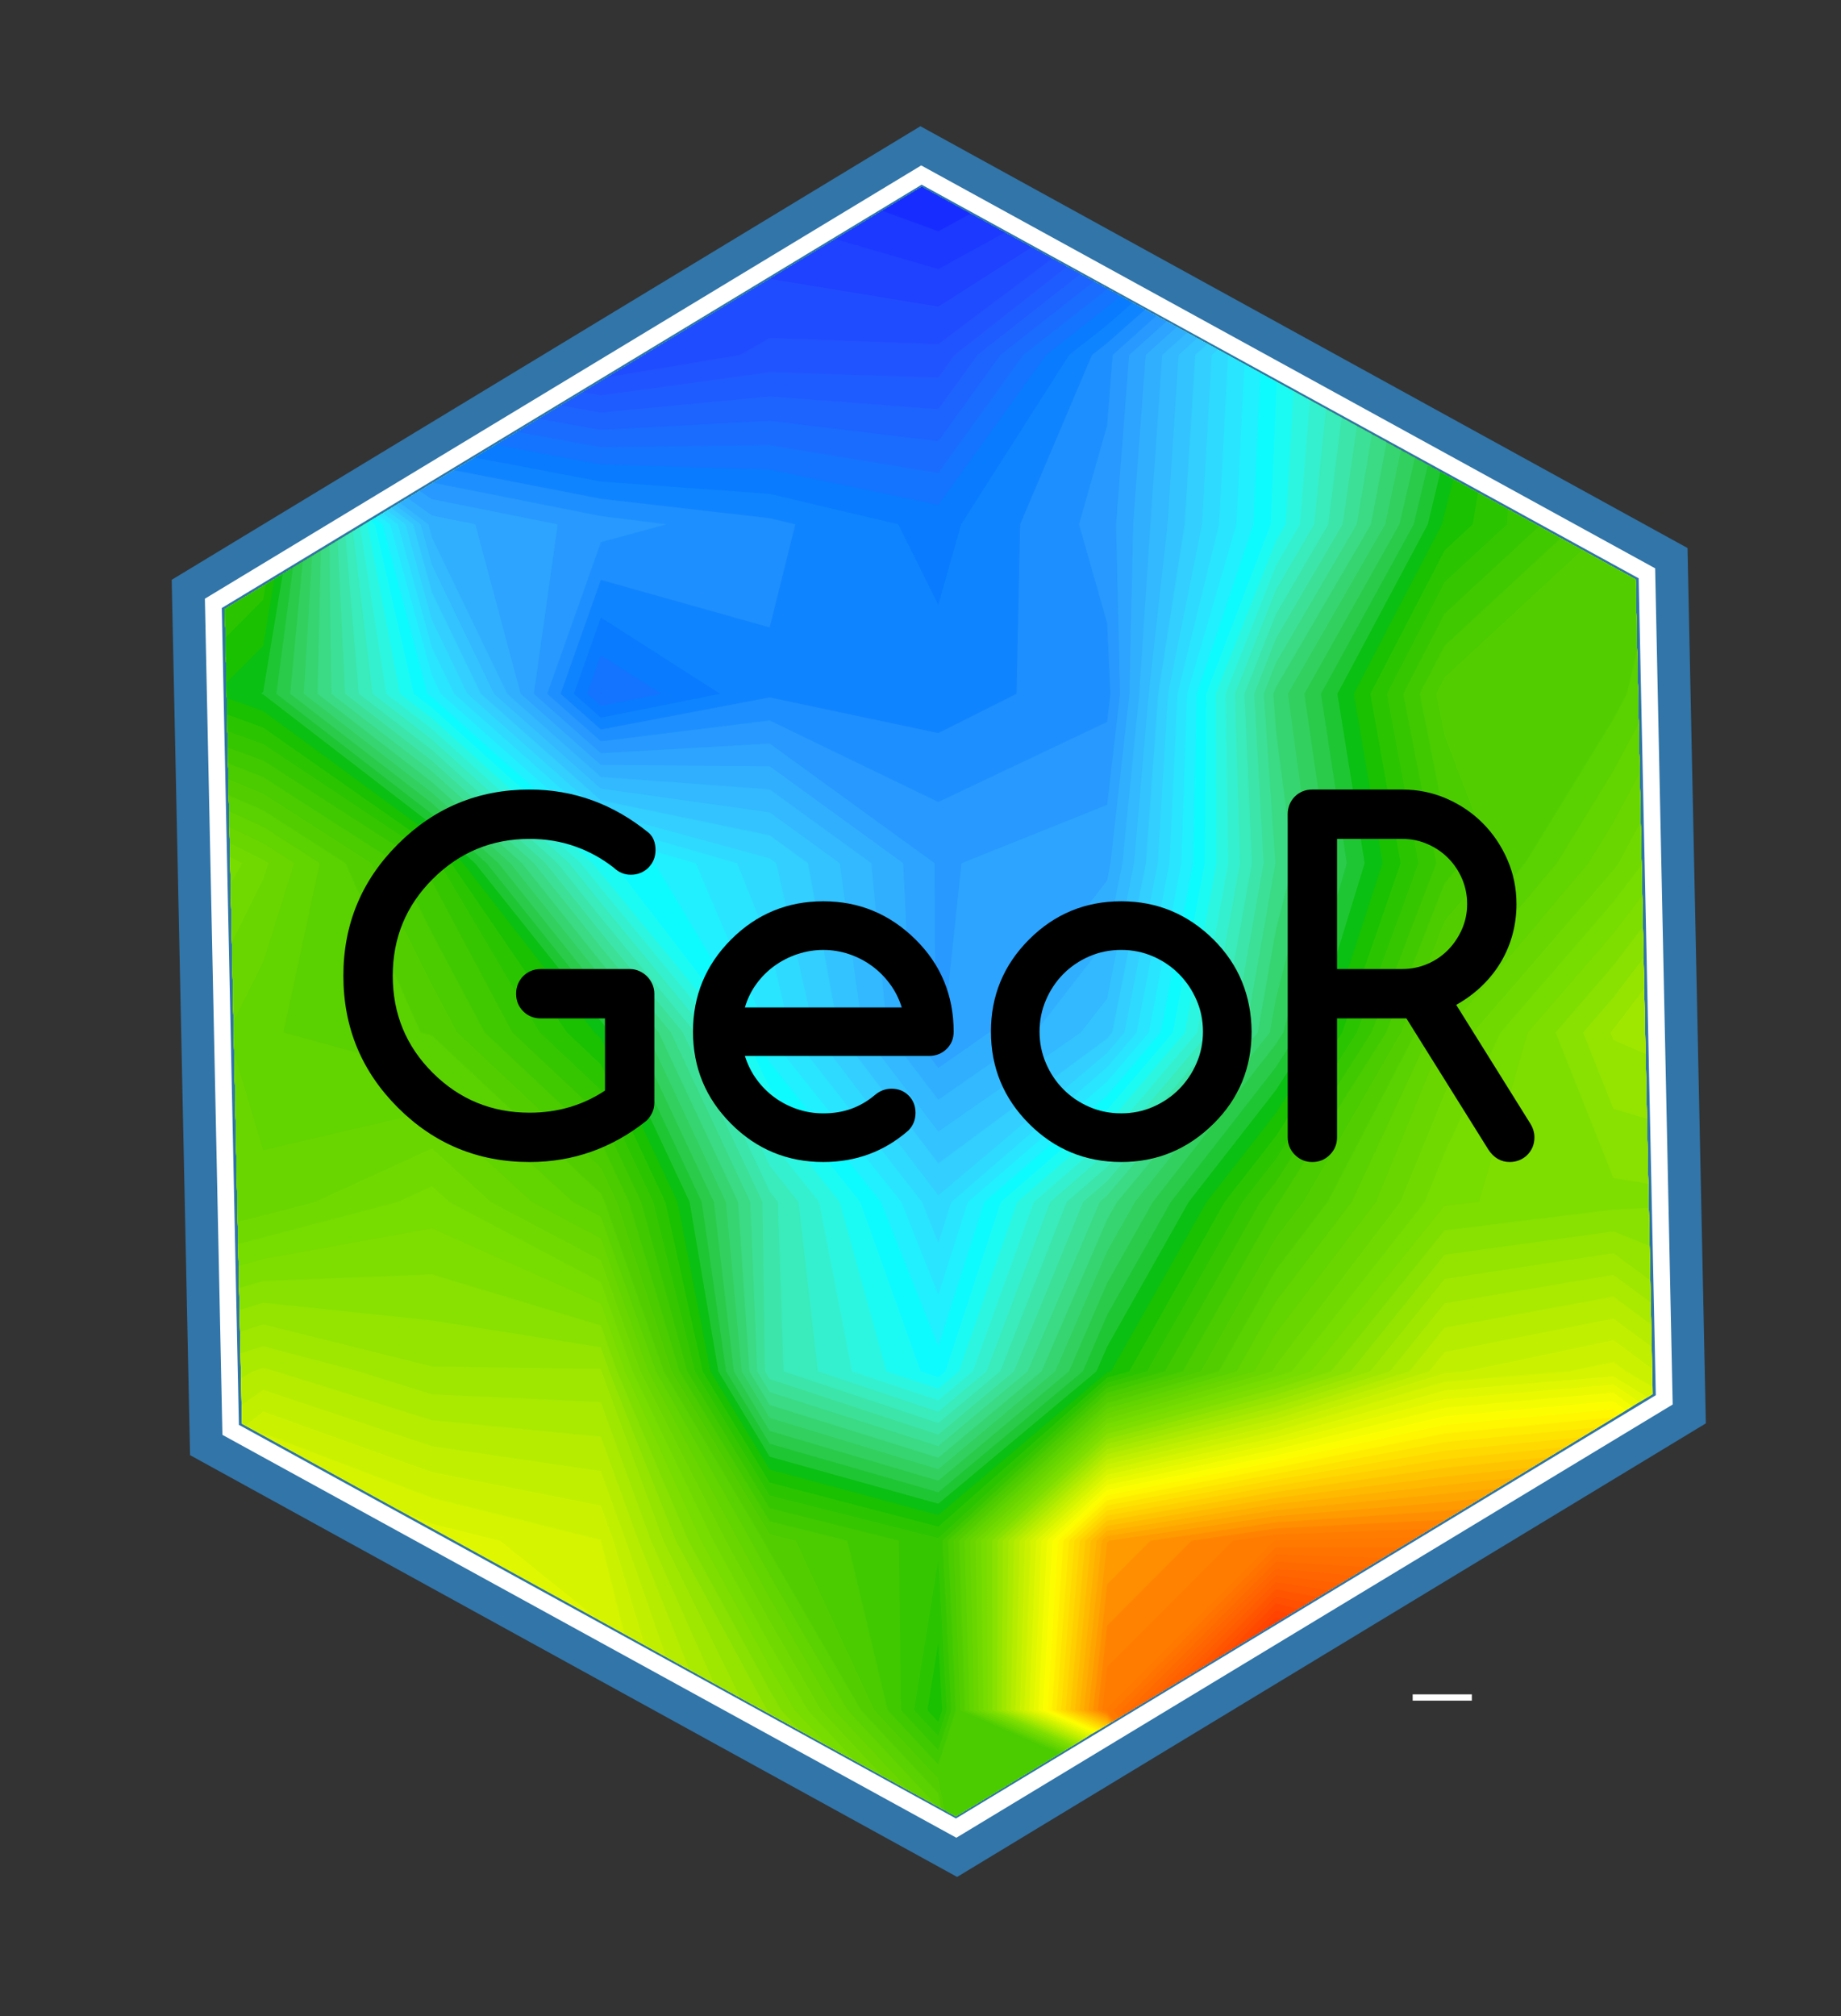 <?xml version="1.0" encoding="utf-8"?>
<!-- Generator: Adobe Illustrator 16.0.0, SVG Export Plug-In . SVG Version: 6.00 Build 0)  -->
<!DOCTYPE svg PUBLIC "-//W3C//DTD SVG 1.1//EN" "http://www.w3.org/Graphics/SVG/1.1/DTD/svg11.dtd">
<svg version="1.1" xmlns="http://www.w3.org/2000/svg" xmlns:xlink="http://www.w3.org/1999/xlink" x="0px" y="0px" width="112px"
	 height="122.636px" viewBox="0 0 112 122.636" enable-background="new 0 0 112 122.636" xml:space="preserve">
<rect x="0" y="0" width="112" height="122.636" fill="#333333" stroke="none"/>
<g id="Layer_1">
	
		<line fill="none" stroke="#000000" stroke-width="1.07" stroke-linejoin="round" stroke-miterlimit="10" x1="170.833" y1="368.505" x2="169.923" y2="369.765"/>
	<polygon points="170.833,367.376 169.923,369.765 170.833,369.025 	"/>
	<polygon fill="none" stroke="#000000" stroke-width="1.07" stroke-linejoin="round" stroke-miterlimit="10" points="
		170.833,367.376 169.923,369.765 170.833,369.025 	"/>
	
		<line fill="none" stroke="#FFFFFF" stroke-width="0.38" stroke-linejoin="round" stroke-miterlimit="10" x1="85.942" y1="103.246" x2="89.542" y2="103.246"/>
</g>
<g id="Layer_2">
	<polygon fill="#3175A9" points="102.663,33.332 103.778,86.573 58.229,114.16 11.563,88.506 10.446,35.265 55.995,7.677 	"/>
	<polygon fill="none" stroke="#FFFFFF" stroke-width="1.015" stroke-miterlimit="10" points="100.192,34.87 101.247,85.142 
		58.169,111.19 14.032,86.967 12.978,36.697 56.056,10.647 	"/>
	<g>
		<defs>
			<polygon id="SVGID_1_" points="99.503,35.245 100.542,84.793 58.153,110.467 14.722,86.593 13.685,37.045 56.073,11.371 			"/>
		</defs>
		<clipPath id="SVGID_2_">
			<use xlink:href="#SVGID_1_"  overflow="visible"/>
		</clipPath>
		
			<polyline clip-path="url(#SVGID_2_)" fill="none" stroke="#FFFFFF" stroke-width="1.07" stroke-linecap="round" stroke-linejoin="round" stroke-miterlimit="10" points="
			45.794,161.918 45.794,161.249 45.794,159.249 45.794,157.249 45.794,155.249 45.794,153.258 45.794,151.258 45.794,149.258 
			45.794,147.258 45.794,145.258 45.794,143.269 45.794,141.269 45.794,139.269 45.794,137.269 45.794,135.269 45.794,133.269 
			45.794,131.279 45.794,129.279 45.794,127.279 45.794,125.279 45.794,123.279 45.794,121.279 45.794,119.289 45.794,117.289 
			45.794,115.289 45.794,113.289 45.794,111.289 45.794,109.289 45.794,107.299 45.794,105.299 45.794,103.299 45.794,101.299 
			45.794,99.299 45.794,97.299 45.794,95.309 45.794,93.309 45.794,91.309 45.794,89.309 45.794,87.309 45.794,85.309 
			45.794,83.319 45.794,81.319 45.794,79.319 45.794,77.319 45.794,75.319 45.794,73.319 45.794,71.329 45.794,69.329 
			45.794,67.329 45.794,65.329 45.794,63.329 45.794,61.338 45.794,59.338 45.794,57.338 45.794,55.338 45.794,53.338 
			45.794,51.338 45.794,49.349 45.794,47.349 45.794,45.349 45.794,43.349 45.794,41.349 45.794,39.349 45.794,37.359 
			45.794,35.359 45.794,33.359 45.794,31.359 45.794,29.359 45.794,27.359 45.794,25.369 45.794,23.369 45.794,21.369 
			45.794,19.369 45.794,17.369 45.794,15.369 45.794,13.378 45.794,11.378 45.794,9.378 45.794,7.378 45.794,5.378 45.794,3.378 
			45.794,1.389 45.794,-0.611 45.794,-1.292 		"/>
		
			<polyline clip-path="url(#SVGID_2_)" fill="none" stroke="#FFFFFF" stroke-width="1.07" stroke-linecap="round" stroke-linejoin="round" stroke-miterlimit="10" points="
			95.073,161.918 95.073,161.249 95.073,159.249 95.073,157.249 95.073,155.249 95.073,153.258 95.073,151.258 95.073,149.258 
			95.073,147.258 95.073,145.258 95.073,143.269 95.073,141.269 95.073,139.269 95.073,137.269 95.073,135.269 95.073,133.269 
			95.073,131.279 95.073,129.279 95.073,127.279 95.073,125.279 95.073,123.279 95.073,121.279 95.073,119.289 95.073,117.289 
			95.073,115.289 95.073,113.289 95.073,111.289 95.073,109.289 95.073,107.299 95.073,105.299 95.073,103.299 95.073,101.299 
			95.073,99.299 95.073,97.299 95.073,95.309 95.073,93.309 95.073,91.309 95.073,89.309 95.073,87.309 95.073,85.309 
			95.073,83.319 95.073,81.319 95.073,79.319 95.073,77.319 95.073,75.319 95.073,73.319 95.073,71.329 95.073,69.329 
			95.073,67.329 95.073,65.329 95.073,63.329 95.073,61.338 95.073,59.338 95.073,57.338 95.073,55.338 95.073,53.338 
			95.073,51.338 95.073,49.349 95.073,47.349 95.073,45.349 95.073,43.349 95.073,41.349 95.073,39.349 95.073,37.359 
			95.073,35.359 95.073,33.359 95.073,31.359 95.073,29.359 95.073,27.359 95.073,25.369 95.073,23.369 95.073,21.369 
			95.073,19.369 95.073,17.369 95.073,15.369 95.073,13.378 95.073,11.378 95.073,9.378 95.073,7.378 95.073,5.378 95.073,3.378 
			95.073,1.389 95.073,-0.611 95.073,-1.292 		"/>
		<polygon clip-path="url(#SVGID_2_)" fill="#E9F900" points="-86.655,196.748 -86.655,196.748 -86.655,186.447 -86.655,176.14 
			-86.655,165.839 -86.655,155.538 -86.655,145.229 -86.655,134.929 -86.655,124.629 -86.655,114.319 -86.655,104.019 
			-86.655,93.708 -86.655,83.409 -86.655,73.109 -86.655,62.798 -86.655,52.499 -86.655,42.199 -86.655,31.889 -86.655,21.588 
			-86.655,11.279 -76.386,11.279 -66.126,11.279 -55.856,11.279 -45.587,11.279 -35.327,11.279 -25.058,11.279 -14.786,11.279 
			-4.517,11.279 5.743,11.279 16.013,11.279 26.282,11.279 36.554,11.279 46.823,11.279 57.083,11.279 67.353,11.279 77.624,11.279 
			87.884,11.279 98.153,11.279 108.423,11.279 118.692,11.279 128.954,11.279 139.233,11.279 139.233,21.588 139.233,31.889 
			139.233,42.199 139.233,52.499 139.233,62.798 139.233,73.109 139.233,83.409 139.233,93.708 139.233,104.019 139.233,114.319 
			139.233,124.629 139.233,134.929 139.233,145.229 139.233,155.538 139.233,165.839 139.233,176.14 139.233,186.447 
			139.233,196.748 128.954,196.748 118.692,196.748 108.423,196.748 98.153,196.748 87.884,196.748 77.624,196.748 67.353,196.748 
			57.083,196.748 46.823,196.748 36.554,196.748 26.282,196.748 16.013,196.748 5.743,196.748 -4.517,196.748 -14.786,196.748 
			-25.058,196.748 -35.327,196.748 -45.587,196.748 -55.856,196.748 -66.126,196.748 -76.386,196.748 		"/>
		<polygon clip-path="url(#SVGID_2_)" fill="#F3FC00" points="-86.655,194.988 -86.655,186.447 -86.655,176.14 -86.655,165.839 
			-86.655,155.538 -86.655,145.229 -86.655,134.929 -86.655,124.629 -86.655,117.719 -84.036,114.319 -86.655,112.649 
			-86.655,104.019 -86.655,93.708 -86.655,83.409 -86.655,73.109 -86.655,62.798 -86.655,52.499 -86.655,42.199 -86.655,31.889 
			-86.655,21.588 -86.655,16.659 -76.386,14.708 -66.126,17.769 -55.856,13.758 -45.587,15.149 -35.327,15.699 -25.058,14.359 
			-14.786,16.699 -4.517,12.338 0.093,21.588 5.634,31.889 -4.517,42.168 -4.917,42.199 -14.786,44.298 -25.058,52.159 
			-25.737,52.499 -29.747,62.798 -35.327,69.199 -45.587,72.298 -46.577,73.109 -45.587,78.718 -44.767,83.409 -42.397,93.708 
			-42.106,104.019 -45.587,113.639 -55.856,112.029 -66.126,108.899 -71.526,114.319 -66.126,120.458 -55.856,119.249 
			-45.587,114.529 -35.327,123.349 -34.138,124.629 -35.327,125.619 -37.407,134.929 -43.388,145.229 -45.587,148.389 
			-55.856,153.749 -58.267,155.538 -57.628,165.839 -55.856,175.718 -55.356,176.14 -55.856,176.649 -58.048,186.447 
			-55.856,193.447 -45.587,191.768 -35.327,192.588 -28.606,186.447 -31.946,176.14 -25.058,173.738 -14.786,166.458 
			-14.167,165.839 -5.558,155.538 -6.388,145.229 -11.407,134.929 -14.786,125.879 -15.327,124.629 -14.786,122.739 -4.517,114.569 
			-3.978,114.319 -4.517,114.049 -13.606,104.019 -4.517,102.129 5.743,97.949 12.772,93.708 16.013,91.149 22.093,93.708 
			26.282,97.919 33.224,104.019 36.554,105.079 46.823,112.519 48.493,114.319 55.243,124.629 57.083,127.699 67.353,130.619 
			71.573,124.629 73.853,114.319 67.353,105.849 63.163,104.019 63.692,93.708 67.353,90.309 77.624,88.149 87.884,85.619 
			98.153,84.699 108.423,92.109 110.683,93.708 117.063,104.019 108.423,106.909 104.413,114.319 99.544,124.629 102.644,134.929 
			99.974,145.229 98.153,149.678 96.374,155.538 98.153,161.438 108.423,162.338 113.753,155.538 118.692,151.458 123.272,145.229 
			128.954,139.979 133.173,145.229 139.233,149.069 139.233,155.538 139.233,165.839 139.233,176.14 139.233,186.447 
			139.233,196.748 128.954,196.748 118.692,196.748 114.894,196.748 118.103,186.447 108.423,178.8 105.862,176.14 98.153,166.73 
			91.624,176.14 91.813,186.447 89.964,196.748 87.884,196.748 77.624,196.748 67.353,196.748 57.083,196.748 46.823,196.748 
			36.554,196.748 26.282,196.748 16.013,196.748 5.743,196.748 -4.517,196.748 -14.786,196.748 -25.058,196.748 -35.327,196.748 
			-45.587,196.748 -55.856,196.748 -63.536,196.748 -66.126,196.328 -68.456,196.748 -76.386,196.748 -79.036,196.748 		"/>
		<polygon clip-path="url(#SVGID_2_)" fill="#FCFE00" points="-86.655,194.787 -86.655,186.447 -86.655,176.14 -86.655,165.839 
			-86.655,155.538 -86.655,145.229 -86.655,134.929 -86.655,124.629 -86.655,119.039 -83.006,114.319 -86.655,111.989 
			-86.655,104.019 -86.655,93.708 -86.655,83.409 -86.655,73.579 -86.575,73.109 -86.655,73.069 -86.655,62.798 -86.655,52.499 
			-86.655,42.199 -86.655,31.889 -86.655,21.588 -86.655,16.849 -76.386,14.909 -66.126,17.958 -55.856,13.958 -45.587,15.338 
			-35.327,15.899 -25.058,14.548 -14.786,16.889 -4.517,12.529 -0.007,21.588 5.423,31.889 -4.517,41.958 -8.497,42.199 
			-14.786,43.539 -25.058,51.789 -26.478,52.499 -30.366,62.798 -35.327,68.479 -45.587,71.708 -47.327,73.109 -45.587,82.909 
			-45.497,83.409 -44.487,93.708 -44.388,104.019 -45.587,107.349 -55.856,111.679 -66.126,108.239 -72.175,114.319 
			-66.126,121.199 -55.856,119.989 -45.587,116.469 -35.987,124.629 -37.728,134.929 -43.888,145.229 -45.587,147.668 
			-55.856,153.149 -59.077,155.538 -57.888,165.839 -56.058,176.14 -58.417,186.447 -55.856,194.648 -45.587,192.328 
			-35.327,193.328 -27.808,186.447 -30.378,176.14 -25.058,174.287 -14.786,167.658 -12.978,165.839 -4.638,155.538 -5.718,145.229 
			-9.837,134.929 -13.026,124.629 -4.517,116.859 1.042,114.319 -4.517,111.529 -11.327,104.019 -4.517,102.599 5.743,98.949 
			14.452,93.708 16.013,92.469 18.952,93.708 26.282,101.069 29.644,104.019 36.554,106.219 46.823,113.449 47.634,114.319 
			54.532,124.629 57.083,128.899 67.353,131.249 72.013,124.629 73.942,114.319 67.353,105.719 63.442,104.019 64.022,93.708 
			67.353,90.619 77.624,88.519 87.884,86.139 98.153,85.208 108.423,93.159 109.204,93.708 116.144,104.019 108.423,106.599 
			104.243,114.319 99.173,124.629 101.974,134.929 99.003,145.229 98.153,147.299 95.653,155.538 98.153,163.829 108.423,164.63 
			115.544,155.538 118.692,152.938 124.362,145.229 128.954,140.989 132.362,145.229 139.233,149.588 139.233,155.538 
			139.233,165.839 139.233,176.14 139.233,186.447 139.233,196.748 128.954,196.748 118.692,196.748 115.753,196.748 
			118.624,186.447 108.423,178.39 106.263,176.14 98.153,166.249 91.294,176.14 91.483,186.447 89.714,196.748 87.884,196.748 
			77.624,196.748 67.353,196.748 57.083,196.748 46.823,196.748 36.554,196.748 26.282,196.748 16.013,196.748 5.743,196.748 
			-4.517,196.748 -14.786,196.748 -25.058,196.748 -35.327,196.748 -45.587,196.748 -55.856,196.748 -60.756,196.748 
			-66.126,195.867 -70.956,196.748 -76.386,196.748 -78.196,196.748 		"/>
		<polygon clip-path="url(#SVGID_2_)" fill="#DFF700" points="-86.655,16.458 -86.655,11.279 -76.386,11.279 -66.126,11.279 
			-55.856,11.279 -45.587,11.279 -35.327,11.279 -25.058,11.279 -14.786,11.279 -4.517,11.279 5.743,11.279 16.013,11.279 
			26.282,11.279 36.554,11.279 46.823,11.279 57.083,11.279 67.353,11.279 77.624,11.279 87.884,11.279 98.153,11.279 
			108.423,11.279 118.692,11.279 128.954,11.279 139.233,11.279 139.233,20.869 137.362,21.588 139.233,27.189 139.233,31.889 
			139.233,32.939 128.954,39.508 125.384,42.199 122.833,52.499 123.493,62.798 126.103,73.109 128.954,79.249 129.683,83.409 
			139.233,89.589 139.233,93.708 139.233,104.019 139.233,110.969 128.954,111.689 124.544,114.319 128.954,117.559 
			131.464,124.629 139.233,132.859 139.233,134.929 139.233,145.229 139.233,148.559 133.983,145.229 128.954,138.979 
			122.183,145.229 118.692,149.979 111.964,155.538 108.423,160.059 98.153,159.038 97.103,155.538 98.153,152.059 100.942,145.229 
			103.304,134.929 99.913,124.629 104.573,114.319 108.423,107.219 117.993,104.019 112.153,93.708 108.423,91.059 98.153,84.199 
			87.884,85.089 77.624,87.779 67.353,89.999 63.353,93.708 62.884,104.019 67.353,105.969 73.763,114.319 71.134,124.629 
			67.353,129.989 57.083,126.499 55.964,124.629 49.362,114.319 46.823,111.579 36.644,104.019 36.554,103.659 26.282,94.779 
			25.224,93.708 16.013,89.819 11.103,93.708 5.743,96.939 -4.517,101.649 -14.786,103.789 -16.798,104.019 -14.786,110.069 
			-11.958,114.319 -14.786,116.449 -17.116,124.629 -14.786,130.079 -12.978,134.929 -7.067,145.229 -6.487,155.538 -14.786,165.31 
			-15.138,165.839 -25.058,173.188 -33.507,176.14 -29.417,186.447 -35.327,191.848 -45.587,191.218 -55.856,192.248 
			-57.667,186.447 -55.856,178.329 -53.687,176.14 -55.856,174.328 -57.378,165.839 -57.458,155.538 -55.856,154.348 
			-45.587,149.108 -42.888,145.229 -37.097,134.929 -35.327,127.019 -32.468,124.629 -35.327,121.549 -43.728,114.319 
			-39.827,104.019 -40.308,93.708 -44.026,83.409 -45.587,74.519 -45.837,73.109 -45.587,72.899 -35.327,69.918 -29.116,62.798 
			-25.058,52.609 -24.978,52.499 -14.786,45.059 -5.378,52.499 -4.517,53.269 -3.036,52.499 -4.048,42.199 5.743,32.159 
			6.013,31.889 5.743,31.809 0.183,21.588 -4.517,12.139 -14.786,16.499 -25.058,14.159 -35.327,15.508 -45.587,14.958 
			-55.856,13.569 -66.126,17.569 -76.386,14.519 		"/>
		<polygon clip-path="url(#SVGID_2_)" fill="#D4F400" points="-86.655,16.269 -86.655,11.279 -76.386,11.279 -66.126,11.279 
			-55.856,11.279 -45.587,11.279 -35.327,11.279 -25.058,11.279 -14.786,11.279 -4.517,11.279 5.743,11.279 16.013,11.279 
			26.282,11.279 36.554,11.279 46.823,11.279 57.083,11.279 67.353,11.279 77.624,11.279 87.884,11.279 98.153,11.279 
			108.423,11.279 118.692,11.279 128.954,11.279 139.233,11.279 139.233,20.048 135.272,21.588 138.593,31.889 128.954,37.929 
			123.294,42.199 119.253,52.499 122.304,62.798 124.423,73.109 128.954,82.849 129.054,83.409 139.233,89.989 139.233,93.708 
			139.233,104.019 139.233,110.579 128.954,110.899 123.224,114.319 128.954,118.529 131.124,124.629 139.233,133.229 
			139.233,134.929 139.233,145.229 139.233,148.049 134.794,145.229 128.954,137.969 121.093,145.229 118.692,148.499 
			110.173,155.538 108.423,157.768 98.153,156.649 97.823,155.538 98.153,154.428 101.913,145.229 103.974,134.929 100.282,124.629 
			104.743,114.319 108.423,107.529 118.692,104.719 118.974,104.019 118.692,103.309 113.624,93.708 108.423,90.019 98.153,83.699 
			87.884,84.569 77.624,87.409 67.353,89.689 63.022,93.708 62.603,104.019 67.353,106.089 73.663,114.319 70.683,124.629 
			67.353,129.359 57.083,125.299 56.683,124.629 50.224,114.319 46.823,110.649 37.894,104.019 36.554,98.629 30.433,93.708 
			26.282,92.669 16.013,88.499 9.433,93.708 5.743,95.929 -4.517,101.179 -14.786,103.329 -20.978,104.019 -15.757,114.319 
			-18.907,124.629 -14.786,134.269 -14.536,134.929 -7.747,145.229 -7.417,155.538 -14.786,164.22 -15.878,165.839 -25.058,172.648 
			-35.077,176.14 -30.228,186.447 -35.327,191.107 -45.587,190.658 -55.856,191.048 -57.298,186.447 -55.856,179.999 
			-52.017,176.14 -55.856,172.928 -57.128,165.839 -56.647,155.538 -55.856,154.948 -45.587,149.829 -42.388,145.229 
			-36.786,134.929 -35.327,128.409 -30.798,124.629 -35.327,119.759 -41.638,114.319 -37.548,104.019 -38.218,93.708 
			-43.286,83.409 -43.927,73.109 -35.327,70.639 -28.487,62.798 -25.058,54.189 -23.937,52.499 -14.786,45.819 -6.347,52.499 
			-4.517,54.139 -1.356,52.499 -3.517,42.199 5.743,32.699 6.554,31.889 5.743,31.628 0.282,21.588 -4.517,11.949 -14.786,16.309 
			-25.058,13.968 -35.327,15.319 -45.587,14.758 -55.856,13.378 -66.126,17.378 -76.386,14.329 		"/>
		<polygon clip-path="url(#SVGID_2_)" fill="#CAF200" points="-86.655,16.079 -86.655,11.279 -76.386,11.279 -66.126,11.279 
			-55.856,11.279 -45.587,11.279 -35.327,11.279 -25.058,11.279 -14.786,11.279 -4.517,11.279 5.743,11.279 16.013,11.279 
			26.282,11.279 36.554,11.279 46.823,11.279 57.083,11.279 67.353,11.279 77.624,11.279 87.884,11.279 98.153,11.279 
			108.423,11.279 118.692,11.279 128.954,11.279 139.233,11.279 139.233,19.239 133.183,21.588 136.083,31.889 128.954,36.359 
			121.204,42.199 118.692,48.258 116.573,52.499 118.692,55.529 121.103,62.798 122.753,73.109 128.233,83.409 128.954,84.469 
			139.233,90.399 139.233,93.708 139.233,104.019 139.233,110.189 128.954,110.119 121.903,114.319 128.954,119.499 
			130.782,124.629 139.233,133.589 139.233,134.929 139.233,145.229 139.233,147.528 135.603,145.229 128.954,136.969 
			120.003,145.229 118.692,147.018 108.423,155.489 102.884,145.229 104.634,134.929 100.663,124.629 104.913,114.319 
			108.423,107.839 118.692,107.519 120.112,104.019 118.692,100.519 115.103,93.708 108.423,88.969 98.933,83.409 98.153,82.839 
			95.442,83.409 87.884,84.039 77.624,87.039 67.353,89.379 62.692,93.708 62.323,104.019 67.353,106.208 73.573,114.319 
			70.243,124.629 67.353,128.729 57.724,124.629 57.083,124.019 51.083,114.319 46.823,109.719 39.144,104.019 36.563,93.708 
			36.554,93.659 26.282,91.099 16.013,87.179 7.763,93.708 5.743,94.929 -4.517,100.699 -14.786,102.859 -25.058,103.999 
			-35.327,103.419 -36.128,93.708 -42.548,83.409 -41.427,73.109 -35.327,71.359 -27.866,62.798 -25.058,55.758 -22.888,52.499 
			-14.786,46.588 -7.308,52.499 -4.517,55.008 0.313,52.499 -2.978,42.199 5.743,33.249 7.103,31.889 5.743,31.449 0.372,21.588 
			-4.517,11.758 -14.786,16.109 -25.058,13.779 -35.327,15.119 -45.587,14.569 -55.856,13.179 -66.126,17.189 -76.386,14.128 		"/>
		<polygon clip-path="url(#SVGID_2_)" fill="#C0EF00" points="-86.655,15.878 -86.655,11.279 -76.386,11.279 -66.126,11.279 
			-55.856,11.279 -45.587,11.279 -35.327,11.279 -25.058,11.279 -14.786,11.279 -4.517,11.279 5.743,11.279 16.013,11.279 
			26.282,11.279 36.554,11.279 46.823,11.279 57.083,11.279 67.353,11.279 77.624,11.279 87.884,11.279 98.153,11.279 
			108.423,11.279 118.692,11.279 128.954,11.279 139.233,11.279 139.233,18.429 131.093,21.588 133.583,31.889 128.954,34.789 
			119.112,42.199 118.692,43.229 114.073,52.499 118.692,59.119 119.913,62.798 121.083,73.109 127.362,83.409 128.954,85.729 
			139.233,90.809 139.233,93.708 139.233,104.019 139.233,109.799 128.954,109.329 121.253,104.019 118.692,97.719 116.573,93.708 
			108.423,87.919 100.724,83.409 98.153,81.509 89.173,83.409 87.884,83.519 77.624,86.669 67.353,89.069 62.353,93.708 
			62.044,104.019 67.353,106.329 73.483,114.319 69.804,124.629 67.353,128.099 59.192,124.629 57.083,122.619 51.954,114.319 
			46.823,108.789 40.403,104.019 37.323,93.708 36.554,91.569 26.282,89.529 16.013,85.849 6.093,93.708 5.743,93.919 
			-4.517,100.229 -14.786,102.399 -25.058,103.099 -34.757,93.708 -35.327,93.039 -41.817,83.409 -38.917,73.109 -35.327,72.079 
			-27.237,62.798 -25.058,57.329 -21.847,52.499 -14.786,47.349 -8.267,52.499 -4.517,55.878 1.983,52.499 -2.446,42.199 
			5.743,33.798 7.644,31.889 5.743,31.279 0.474,21.588 -4.517,11.559 -14.786,15.918 -25.058,13.579 -35.327,14.929 
			-45.587,14.378 -55.856,12.989 -66.126,16.989 -76.386,13.939 		"/>
		<polygon clip-path="url(#SVGID_2_)" fill="#B5EC00" points="-86.655,15.689 -86.655,11.279 -76.386,11.279 -66.126,11.279 
			-55.856,11.279 -45.587,11.279 -35.327,11.279 -25.058,11.279 -14.786,11.279 -4.517,11.279 5.743,11.279 16.013,11.279 
			26.282,11.279 36.554,11.279 46.823,11.279 57.083,11.279 67.353,11.279 77.624,11.279 87.884,11.279 98.153,11.279 
			108.423,11.279 118.692,11.279 128.954,11.279 139.233,11.279 139.233,17.619 129.003,21.588 131.073,31.889 128.954,33.218 
			118.692,40.769 117.362,42.199 111.563,52.499 118.692,62.718 118.714,62.798 119.413,73.109 126.503,83.409 128.954,86.989 
			139.233,91.208 139.233,93.708 139.233,104.019 139.233,109.419 128.954,108.539 122.394,104.019 118.692,94.929 118.054,93.708 
			108.423,86.869 102.513,83.409 98.153,80.189 87.884,82.229 86.933,83.409 77.624,86.299 67.353,88.759 62.022,93.708 
			61.772,104.019 67.353,106.449 73.384,114.319 69.353,124.629 67.353,127.469 60.673,124.629 57.083,121.219 52.813,114.319 
			46.823,107.859 41.653,104.019 38.083,93.708 36.554,89.469 26.282,87.958 16.013,84.529 5.743,91.708 5.144,93.708 
			-4.517,99.749 -14.786,101.929 -25.058,102.199 -33.827,93.708 -35.327,91.949 -41.077,83.409 -36.407,73.109 -35.327,72.789 
			-26.606,62.798 -25.058,58.899 -20.798,52.499 -14.786,48.109 -9.237,52.499 -4.517,56.739 3.653,52.499 -1.917,42.199 
			5.743,34.338 8.192,31.889 5.743,31.099 0.573,21.588 -4.517,11.369 -14.786,15.729 -25.058,13.389 -35.327,14.739 
			-45.587,14.179 -55.856,12.789 -66.126,16.798 -76.386,13.749 		"/>
		<polygon clip-path="url(#SVGID_2_)" fill="#AAEA00" points="-35.327,90.849 -40.337,83.409 -35.327,73.899 -34.917,73.109 
			-25.987,62.798 -25.058,60.468 -19.757,52.499 -14.786,48.869 -10.196,52.499 -4.517,57.609 5.323,52.499 -1.378,42.199 
			5.743,34.889 8.733,31.889 5.743,30.918 0.663,21.588 -4.417,11.279 5.743,11.279 16.013,11.279 26.282,11.279 36.554,11.279 
			46.823,11.279 57.083,11.279 67.353,11.279 77.624,11.279 87.884,11.279 98.153,11.279 108.423,11.279 118.692,11.279 
			128.954,11.279 139.233,11.279 139.233,16.809 128.954,20.609 125.903,21.588 128.563,31.889 118.692,38.968 115.692,42.199 
			109.063,52.499 110.532,62.798 117.403,73.109 118.692,73.789 125.634,83.409 128.954,88.249 139.233,91.619 139.233,93.708 
			139.233,104.019 139.233,109.029 128.954,107.759 123.532,104.019 119.874,93.708 118.692,93.039 108.423,85.819 104.304,83.409 
			98.153,78.859 87.884,80.749 85.743,83.409 77.624,85.929 67.353,88.449 61.683,93.708 61.493,104.019 67.353,106.579 
			73.294,114.319 68.913,124.629 67.353,126.839 62.144,124.629 57.083,119.829 53.683,114.319 46.823,106.919 42.913,104.019 
			38.843,93.708 36.554,87.379 26.282,86.379 16.804,83.409 16.013,83.199 15.362,83.409 5.743,89.199 4.384,93.708 -4.517,99.279 
			-14.786,101.458 -25.058,101.299 -32.897,93.708 		"/>
		<polygon clip-path="url(#SVGID_2_)" fill="#9FE700" points="-35.327,89.759 -39.606,83.409 -35.327,75.298 -34.208,73.109 
			-25.356,62.798 -25.058,62.048 -18.708,52.499 -14.786,49.639 -11.167,52.499 -4.517,58.479 5.743,54.208 6.923,52.499 
			5.743,51.909 -0.847,42.199 5.743,35.439 9.282,31.889 5.743,30.739 0.763,21.588 -4.218,11.279 5.743,11.279 16.013,11.279 
			26.282,11.279 36.554,11.279 46.823,11.279 57.083,11.279 67.353,11.279 77.624,11.279 87.884,11.279 98.153,11.279 
			108.423,11.279 118.692,11.279 128.954,11.279 139.233,11.279 139.233,15.999 128.954,19.599 122.763,21.588 126.054,31.889 
			118.692,37.168 114.022,42.199 108.423,50.619 107.323,52.499 103.743,62.798 108.423,64.889 115.124,73.109 118.692,74.979 
			124.772,83.409 128.954,89.499 139.233,92.019 139.233,93.708 139.233,104.019 139.233,108.639 128.954,106.969 124.673,104.019 
			121.964,93.708 118.692,91.839 108.423,84.769 106.093,83.409 98.153,77.539 87.884,79.269 84.554,83.409 77.624,85.559 
			67.353,88.139 61.353,93.708 61.214,104.019 67.353,106.699 73.204,114.319 68.474,124.629 67.353,126.219 63.624,124.629 
			57.083,118.429 54.544,114.319 46.823,105.989 44.163,104.019 39.603,93.708 36.554,85.279 26.282,84.809 21.813,83.409 
			16.013,81.879 11.183,83.409 5.743,86.679 3.622,93.708 -4.517,98.799 -14.786,100.999 -25.058,100.399 -31.968,93.708 		"/>
		<polygon clip-path="url(#SVGID_2_)" fill="#94E400" points="-35.327,88.669 -38.866,83.409 -35.327,76.689 -33.487,73.109 
			-25.058,63.239 -24.638,62.798 -17.667,52.499 -14.786,50.399 -12.128,52.499 -4.517,59.349 5.743,56.499 8.483,52.499 
			5.743,51.128 -0.317,42.199 5.743,35.979 9.823,31.889 5.743,30.569 0.862,21.588 -4.026,11.279 5.743,11.279 16.013,11.279 
			26.282,11.279 36.554,11.279 46.823,11.279 57.083,11.279 67.353,11.279 77.624,11.279 87.884,11.279 98.153,11.279 
			108.423,11.279 118.692,11.279 128.954,11.279 139.233,11.279 139.233,15.179 128.954,18.588 119.634,21.588 123.554,31.889 
			118.692,35.378 112.353,42.199 108.423,48.099 105.843,52.499 98.153,62.588 97.974,62.798 98.153,63.258 108.423,67.689 
			112.843,73.109 118.692,76.179 123.903,83.409 118.692,90.639 108.423,83.729 107.884,83.409 98.153,76.218 87.884,77.789 
			83.353,83.409 77.624,85.189 67.353,87.829 61.013,93.708 60.933,104.019 67.353,106.819 73.103,114.319 68.032,124.629 
			67.353,125.589 65.093,124.629 57.083,117.029 55.413,114.319 46.823,105.059 45.413,104.019 40.362,93.708 36.603,83.409 
			36.554,83.269 26.282,83.109 16.013,80.548 7.003,83.409 5.743,84.169 2.862,93.708 -4.517,98.329 -14.786,100.529 
			-25.058,99.499 -31.036,93.708 		"/>
		<polygon clip-path="url(#SVGID_2_)" fill="#FFF700" points="-55.856,196.748 -57.968,196.748 -55.856,195.838 -45.587,192.889 
			-35.327,194.068 -26.997,186.447 -28.808,176.14 -25.058,174.828 -14.786,168.859 -11.776,165.839 -4.517,156.838 5.743,157.399 
			16.013,156.098 16.862,155.538 16.013,154.688 5.743,150.659 -4.517,149.999 -5.036,145.229 -8.276,134.929 -10.526,124.629 
			-4.517,119.149 0.942,124.629 -1.786,134.929 5.743,142.159 11.464,134.929 7.952,124.629 6.134,114.319 5.743,114.169 
			-4.517,109.019 -9.048,104.019 -4.517,103.069 5.743,99.958 16.013,94.019 25.974,104.019 26.282,104.149 36.554,107.369 
			46.714,114.319 46.823,114.389 53.813,124.629 57.083,130.099 67.353,131.879 72.464,124.629 74.044,114.319 67.353,105.599 
			63.724,104.019 64.362,93.708 67.353,90.939 77.624,88.889 87.884,86.659 98.153,85.708 108.134,93.708 108.423,94.339 
			115.214,104.019 108.423,106.289 104.073,114.319 98.804,124.629 101.313,134.929 98.153,144.958 98.044,145.229 94.933,155.538 
			98.093,165.839 90.954,176.14 91.153,186.447 89.474,196.748 87.884,196.748 77.624,196.748 67.353,196.748 57.083,196.748 
			46.823,196.748 36.554,196.748 26.282,196.748 16.013,196.748 5.743,196.748 -4.517,196.748 -14.786,196.748 -25.058,196.748 
			-35.327,196.748 -45.587,196.748 		"/>
		<polygon clip-path="url(#SVGID_2_)" fill="#88E100" points="-35.327,87.569 -38.128,83.409 -35.327,78.088 -32.767,73.109 
			-25.058,64.079 -23.827,62.798 -16.616,52.499 -14.786,51.159 -13.087,52.499 -4.517,60.208 5.743,58.779 10.054,52.499 
			5.743,50.338 0.224,42.199 5.743,36.529 10.372,31.889 5.743,30.389 0.952,21.588 -3.837,11.279 5.743,11.279 16.013,11.279 
			26.282,11.279 36.554,11.279 46.823,11.279 57.083,11.279 67.353,11.279 77.624,11.279 87.884,11.279 98.153,11.279 
			108.423,11.279 118.692,11.279 128.954,11.279 139.233,11.279 139.233,14.369 128.954,17.588 118.692,20.609 112.843,21.588 
			118.692,25.989 121.044,31.889 118.692,33.579 110.673,42.199 108.423,45.588 104.374,52.499 98.153,60.659 96.304,62.798 
			98.153,67.449 108.423,70.479 110.563,73.109 118.692,77.378 123.044,83.409 118.692,89.439 109.683,83.409 108.423,79.008 
			98.153,74.889 87.884,76.309 82.163,83.409 77.624,84.819 67.353,87.519 60.683,93.708 60.653,104.019 67.353,106.939 
			73.013,114.319 67.583,124.629 67.353,124.958 66.573,124.629 57.083,115.629 56.272,114.319 46.823,104.129 46.673,104.019 
			41.124,93.708 37.073,83.409 36.554,81.939 26.282,80.309 16.013,79.229 5.743,82.379 4.772,83.409 2.103,93.708 -4.517,97.849 
			-14.786,100.069 -25.058,98.609 -30.106,93.708 		"/>
		<polygon clip-path="url(#SVGID_2_)" fill="#FFED00" points="-45.587,196.748 -55.458,196.748 -45.587,193.447 -35.327,194.808 
			-26.187,186.447 -27.247,176.14 -25.058,175.378 -14.786,170.061 -10.587,165.839 -4.517,158.319 5.743,158.139 16.013,157.299 
			18.653,155.538 16.013,152.889 5.743,148.729 -3.308,145.229 -4.517,143.708 -6.708,134.929 -8.017,124.629 -4.517,121.429 
			-1.337,124.629 -2.927,134.929 5.743,143.259 12.333,134.929 8.993,124.629 12.403,114.319 5.743,111.649 -4.517,106.499 
			-6.767,104.019 -4.517,103.549 5.743,100.958 16.013,99.049 20.964,104.019 26.282,106.239 36.554,108.509 45.044,114.319 
			46.823,115.429 53.103,124.629 57.083,131.289 67.353,132.509 72.903,124.629 74.134,114.319 67.353,105.479 63.993,104.019 
			64.692,93.708 67.353,91.249 77.624,89.259 87.884,87.189 98.153,86.208 107.503,93.708 108.423,95.659 114.282,104.019 
			108.423,105.979 103.903,114.319 98.423,124.629 100.644,134.929 98.153,142.849 97.192,145.229 94.214,155.538 97.692,165.839 
			90.612,176.14 90.823,186.447 89.224,196.748 87.884,196.748 77.624,196.748 67.353,196.748 57.083,196.748 46.823,196.748 
			36.554,196.748 26.282,196.748 16.013,196.748 5.743,196.748 -4.517,196.748 -14.786,196.748 -25.058,196.748 -35.327,196.748 		
			"/>
		<polygon clip-path="url(#SVGID_2_)" fill="#7EDE00" points="-35.327,86.479 -37.397,83.409 -35.327,79.489 -32.058,73.109 
			-25.058,64.918 -23.017,62.798 -15.577,52.499 -14.786,51.918 -14.058,52.499 -4.517,61.079 5.743,61.069 11.622,52.499 
			5.743,49.548 0.753,42.199 5.743,37.079 10.913,31.889 5.743,30.208 1.054,21.588 -3.638,11.279 5.743,11.279 16.013,11.279 
			26.282,11.279 36.554,11.279 46.823,11.279 57.083,11.279 67.353,11.279 77.624,11.279 87.884,11.279 98.153,11.279 
			108.423,11.279 118.692,11.279 128.954,11.279 139.233,11.279 139.233,13.559 128.954,16.579 118.692,19.208 108.423,20.999 
			107.243,21.588 108.423,22.668 118.532,31.889 109.003,42.199 108.423,43.069 102.894,52.499 98.153,58.718 94.634,62.798 
			98.153,71.649 106.884,73.109 98.153,73.569 87.884,74.829 80.974,83.409 77.624,84.449 67.353,87.208 60.353,93.708 
			60.374,104.019 67.353,107.059 72.923,114.319 67.353,124.539 57.093,114.319 57.083,114.269 47.532,104.019 46.823,102.789 
			41.884,93.708 37.544,83.409 36.554,80.619 26.282,77.508 16.013,77.909 5.743,80.899 3.384,83.409 1.343,93.708 -4.517,97.379 
			-14.786,99.599 -25.058,97.708 -29.187,93.708 		"/>
		<polygon clip-path="url(#SVGID_2_)" fill="#FFE300" points="-45.587,196.748 -53.776,196.748 -45.587,194.008 -35.327,195.549 
			-25.378,186.447 -25.677,176.14 -25.058,175.927 -14.786,171.25 -9.397,165.839 -4.517,159.799 5.743,158.879 16.013,158.499 
			20.442,155.538 16.013,151.098 5.743,146.788 1.702,145.229 5.743,144.348 13.192,134.929 10.042,124.629 16.013,115.029 
			17.343,114.319 26.282,108.339 36.554,109.649 43.374,114.319 46.823,116.479 52.384,124.629 57.083,132.489 67.353,133.129 
			73.343,124.629 74.224,114.319 67.353,105.359 64.272,104.019 65.032,93.708 67.353,91.559 77.624,89.629 87.884,87.708 
			98.153,86.719 106.874,93.708 108.423,96.989 113.353,104.019 108.423,105.669 103.733,114.319 98.153,124.539 97.093,124.629 
			98.153,125.539 99.983,134.929 98.153,140.739 96.333,145.229 93.493,155.538 97.294,165.839 90.272,176.14 90.503,186.447 
			88.983,196.748 87.884,196.748 77.624,196.748 67.353,196.748 57.083,196.748 46.823,196.748 36.554,196.748 26.282,196.748 
			16.013,196.748 5.743,196.748 -4.517,196.748 -14.786,196.748 -25.058,196.748 -35.327,196.748 		"/>
		<polygon clip-path="url(#SVGID_2_)" fill="#77DC00" points="-35.327,85.389 -36.657,83.409 -35.327,80.889 -31.337,73.109 
			-25.058,65.749 -22.208,62.798 -14.786,52.769 -4.517,61.949 3.724,62.798 5.743,63.359 6.353,62.798 13.183,52.499 5.743,48.769 
			1.292,42.199 5.743,37.619 11.464,31.889 5.743,30.039 1.153,21.588 -3.446,11.279 5.743,11.279 16.013,11.279 26.282,11.279 
			36.554,11.279 46.823,11.279 57.083,11.279 67.353,11.279 77.624,11.279 87.884,11.279 98.153,11.279 108.423,11.279 
			118.692,11.279 128.954,11.279 139.233,11.279 139.233,12.749 128.954,15.569 118.692,17.819 108.423,19.739 104.733,21.588 
			108.423,24.949 116.032,31.889 108.423,40.369 107.333,42.199 101.423,52.499 98.153,56.789 92.954,62.798 89.983,73.109 
			87.884,73.349 79.772,83.409 77.624,84.079 67.353,86.899 60.013,93.708 60.093,104.019 67.353,107.179 72.823,114.319 
			67.353,124.369 57.263,114.319 57.083,113.399 48.343,104.019 46.823,101.389 42.644,93.708 38.022,83.409 36.554,79.289 
			26.282,74.718 16.013,76.579 5.743,79.418 1.983,83.409 0.583,93.708 -4.517,96.899 -14.786,99.129 -25.058,96.809 
			-28.257,93.708 		"/>
		<polygon clip-path="url(#SVGID_2_)" fill="#70D900" points="-35.327,84.289 -35.917,83.409 -35.327,82.289 -30.616,73.109 
			-25.058,66.588 -21.397,62.798 -14.786,53.859 -4.536,62.798 -4.517,62.829 5.743,65.639 8.862,62.798 14.753,52.499 
			5.743,47.979 1.823,42.199 5.743,38.168 12.003,31.889 5.743,29.859 1.243,21.588 -3.257,11.279 5.743,11.279 16.013,11.279 
			26.282,11.279 36.554,11.279 46.823,11.279 57.083,11.279 67.353,11.279 77.624,11.279 87.884,11.279 98.153,11.279 
			108.423,11.279 118.692,11.279 128.954,11.279 139.233,11.279 139.233,11.939 128.954,14.569 118.692,16.418 108.423,18.479 
			102.233,21.588 108.423,27.239 113.522,31.889 108.423,37.579 105.663,42.199 99.942,52.499 98.153,54.849 91.282,62.798 
			87.884,70.109 86.663,73.109 78.583,83.409 77.624,83.708 67.353,86.589 59.683,93.708 59.823,104.019 67.353,107.299 
			72.733,114.319 67.353,124.199 57.433,114.319 57.083,112.529 49.153,104.019 46.823,99.989 43.403,93.708 38.493,83.409 
			36.554,77.968 27.343,73.109 26.282,72.139 24.163,73.109 16.013,75.258 5.743,77.939 0.593,83.409 -0.177,93.708 -4.517,96.429 
			-14.786,98.669 -25.058,95.909 -27.327,93.708 		"/>
		<polygon clip-path="url(#SVGID_2_)" fill="#FFD900" points="-45.587,196.748 -52.106,196.748 -45.587,194.568 -35.327,196.287 
			-25.058,187.248 -14.786,190.968 -6.968,186.447 -14.786,179.669 -23.378,176.14 -14.786,172.447 -8.196,165.839 -4.517,161.278 
			5.743,159.618 16.013,159.688 22.233,155.538 16.013,149.299 6.563,145.229 14.063,134.929 11.083,124.629 16.013,116.708 
			20.474,114.319 26.282,110.439 36.554,110.799 41.704,114.319 46.823,117.529 51.663,124.629 57.083,133.689 67.353,133.759 
			73.782,124.629 74.323,114.319 67.353,105.239 64.554,104.019 65.362,93.708 67.353,91.869 77.624,89.999 87.884,88.239 
			98.153,87.219 106.253,93.708 108.423,98.309 112.423,104.019 108.423,105.359 103.563,114.319 98.153,124.229 93.163,124.629 
			98.153,128.949 99.323,134.929 98.153,138.629 95.483,145.229 92.772,155.538 96.894,165.839 89.942,176.14 90.173,186.447 
			88.733,196.748 87.884,196.748 77.624,196.748 67.353,196.748 57.083,196.748 46.823,196.748 36.554,196.748 26.282,196.748 
			16.013,196.748 5.743,196.748 -4.517,196.748 -14.786,196.748 -25.058,196.748 -35.327,196.748 		"/>
		<polygon clip-path="url(#SVGID_2_)" fill="#69D600" points="-25.058,95.009 -26.397,93.708 -34.106,83.409 -29.907,73.109 
			-25.058,67.429 -20.587,62.798 -14.786,54.949 -5.786,62.798 -4.517,64.619 5.743,67.929 11.372,62.798 16.013,53.479 
			16.323,52.499 16.013,52.298 5.743,47.189 2.353,42.199 5.743,38.718 12.554,31.889 5.743,29.679 1.343,21.588 -3.067,11.279 
			5.743,11.279 16.013,11.279 26.282,11.279 36.554,11.279 46.823,11.279 57.083,11.279 67.353,11.279 77.624,11.279 87.884,11.279 
			98.153,11.279 108.423,11.279 118.692,11.279 128.954,11.279 138.413,11.279 128.954,13.559 118.692,15.019 108.423,17.218 
			99.724,21.588 108.423,29.529 111.013,31.889 108.423,34.779 103.993,42.199 98.474,52.499 98.153,52.918 89.612,62.798 
			87.884,66.519 85.183,73.109 77.624,83.029 77.413,83.409 67.353,86.279 59.343,93.708 59.544,104.019 67.353,107.429 
			72.644,114.319 67.353,124.029 57.612,114.319 57.083,111.669 49.954,104.019 46.823,98.589 44.163,93.708 38.964,83.409 
			36.554,76.649 29.853,73.109 26.282,69.849 19.153,73.109 16.013,73.929 5.743,76.458 -0.798,83.409 -0.937,93.708 -4.517,95.949 
			-14.786,98.199 		"/>
		<polygon clip-path="url(#SVGID_2_)" fill="#FFCF00" points="-25.058,196.748 -34.737,196.748 -25.058,188.568 -14.786,191.729 
			-5.647,186.447 -14.786,178.528 -20.587,176.14 -14.786,173.648 -7.007,165.839 -4.517,162.758 5.743,160.358 16.013,160.889 
			24.022,155.538 16.013,147.499 10.743,145.229 14.923,134.929 12.134,124.629 16.013,118.389 23.612,114.319 26.282,112.529 
			36.554,111.939 40.032,114.319 46.823,118.579 50.954,124.629 46.823,134.299 43.683,134.929 46.823,135.479 54.563,145.229 
			52.894,155.538 57.083,158.358 67.353,158.118 73.323,155.538 69.374,145.229 67.353,136.849 57.083,135.089 56.233,134.929 
			57.083,134.889 67.353,134.389 74.233,124.629 74.413,114.319 67.353,105.119 64.833,104.019 65.692,93.708 67.353,92.179 
			77.624,90.369 87.884,88.759 98.153,87.719 105.624,93.708 108.423,99.629 111.503,104.019 108.423,105.049 103.403,114.319 
			98.153,123.929 89.233,124.629 98.153,132.359 98.653,134.929 98.153,136.519 94.624,145.229 92.044,155.538 96.493,165.839 
			89.603,176.14 89.843,186.447 88.483,196.748 87.884,196.748 77.624,196.748 67.353,196.748 57.083,196.748 46.823,196.748 
			36.554,196.748 26.282,196.748 16.013,196.748 5.743,196.748 -4.517,196.748 -14.786,196.748 		"/>
		<polygon clip-path="url(#SVGID_2_)" fill="#FFC400" points="-25.058,196.748 -33.167,196.748 -25.058,189.898 -14.786,192.488 
			-4.517,186.818 -4.388,186.447 -4.517,186.107 -14.786,177.38 -17.798,176.14 -14.786,174.847 -5.817,165.839 -4.517,164.239 
			5.743,161.098 16.013,162.088 25.813,155.538 16.013,145.708 14.923,145.229 15.792,134.929 13.173,124.629 16.013,120.059 
			26.282,114.609 27.513,114.319 36.554,113.089 38.362,114.319 46.823,119.629 50.233,124.629 46.823,132.619 36.554,134.399 
			32.874,134.929 36.554,135.669 46.823,136.958 53.384,145.229 52.612,155.538 57.083,158.549 67.353,158.299 73.733,155.538 
			69.913,145.229 67.454,134.929 74.673,124.629 74.503,114.319 67.353,104.999 65.112,104.019 66.032,93.708 67.353,92.489 
			77.624,90.739 87.884,89.279 98.153,88.219 104.993,93.708 108.423,100.958 110.573,104.019 108.423,104.739 103.233,114.319 
			98.153,123.619 87.884,124.329 86.964,124.629 87.884,125.489 97.813,134.929 93.772,145.229 91.323,155.538 96.093,165.839 
			89.263,176.14 89.513,186.447 88.243,196.748 87.884,196.748 77.624,196.748 67.353,196.748 57.083,196.748 46.823,196.748 
			36.554,196.748 26.282,196.748 16.013,196.748 5.743,196.748 -4.517,196.748 -14.786,196.748 		"/>
		<polygon clip-path="url(#SVGID_2_)" fill="#62D400" points="5.743,46.409 2.894,42.199 5.743,39.258 13.093,31.889 5.743,29.499 
			1.442,21.588 -2.866,11.279 5.743,11.279 16.013,11.279 26.282,11.279 36.554,11.279 46.823,11.279 57.083,11.279 67.353,11.279 
			77.624,11.279 87.884,11.279 98.153,11.279 108.423,11.279 118.692,11.279 128.954,11.279 134.233,11.279 128.954,12.559 
			118.692,13.619 108.423,15.958 98.153,21.229 97.804,21.588 98.153,22.769 108.423,31.809 108.513,31.889 108.423,31.989 
			102.323,42.199 98.153,50.029 96.644,52.499 87.942,62.798 87.884,62.929 83.714,73.109 77.624,81.099 76.323,83.409 
			67.353,85.969 59.013,93.708 59.263,104.019 67.353,107.549 72.544,114.319 67.353,123.859 57.782,114.319 57.083,110.799 
			50.763,104.019 46.823,97.199 44.923,93.708 39.442,83.409 36.554,75.319 32.353,73.109 26.282,67.559 16.013,69.958 
			13.872,62.798 16.013,58.508 17.894,52.499 16.013,51.298 		"/>
		<polygon clip-path="url(#SVGID_2_)" fill="#5AD100" points="5.743,45.619 3.423,42.199 5.743,39.809 13.644,31.889 5.743,29.329 
			1.532,21.588 -2.677,11.279 5.743,11.279 16.013,11.279 26.282,11.279 36.554,11.279 46.823,11.279 57.083,11.279 67.353,11.279 
			77.624,11.279 87.884,11.279 98.153,11.279 108.423,11.279 118.692,11.279 128.954,11.279 130.054,11.279 128.954,11.548 
			118.692,12.218 108.423,14.708 98.153,20.258 96.874,21.588 98.153,25.909 104.964,31.889 100.653,42.199 98.153,46.889 
			94.714,52.499 87.884,60.588 87.022,62.798 82.233,73.109 77.624,79.159 75.233,83.409 67.353,85.659 58.673,93.708 
			58.983,104.019 67.353,107.669 72.454,114.319 67.353,123.689 57.954,114.319 57.083,109.929 51.573,104.019 46.823,95.799 
			45.683,93.708 39.913,83.409 36.554,73.999 34.862,73.109 26.282,65.279 17.243,62.798 19.452,52.499 16.013,50.289 		"/>
		<polygon clip-path="url(#SVGID_2_)" fill="#FFBA00" points="-25.058,196.748 -31.597,196.748 -25.058,191.218 -14.786,193.248 
			-4.517,189.328 -3.458,186.447 -4.517,183.818 -14.786,176.239 -15.017,176.14 -14.786,176.048 -4.616,165.839 -4.517,165.72 
			5.743,161.838 16.013,163.288 26.282,156.858 28.134,155.538 26.282,153.479 18.073,145.229 26.282,136.989 36.554,140.699 
			46.823,138.439 52.214,145.229 52.323,155.538 57.083,158.749 67.353,158.479 74.144,155.538 70.464,145.229 68.144,134.929 
			75.112,124.629 74.603,114.319 67.353,104.869 65.394,104.019 66.362,93.708 67.353,92.799 77.624,91.109 87.884,89.809 
			98.153,88.729 104.374,93.708 108.423,102.279 109.644,104.019 108.423,104.419 103.063,114.319 98.153,123.309 87.884,123.879 
			85.563,124.629 87.884,126.789 96.442,134.929 92.913,145.229 90.603,155.538 95.692,165.839 88.923,176.14 89.192,186.447 
			87.993,196.748 87.884,196.748 77.624,196.748 67.353,196.748 57.083,196.748 46.823,196.748 36.554,196.748 26.282,196.748 
			16.013,196.748 5.743,196.748 -4.517,196.748 -14.786,196.748 		"/>
		<polygon clip-path="url(#SVGID_2_)" fill="#52CE00" points="5.743,44.838 3.952,42.199 5.743,40.359 14.183,31.889 5.743,29.149 
			1.634,21.588 -2.487,11.279 5.743,11.279 16.013,11.279 26.282,11.279 36.554,11.279 46.823,11.279 57.083,11.279 67.353,11.279 
			77.624,11.279 87.884,11.279 98.153,11.279 108.423,11.279 117.044,11.279 108.423,13.449 98.153,19.289 95.954,21.588 
			98.153,29.059 101.384,31.889 98.974,42.199 98.153,43.739 92.782,52.499 87.884,58.309 86.124,62.798 80.763,73.109 
			77.624,77.229 74.144,83.409 67.353,85.339 58.343,93.708 58.704,104.019 67.353,107.789 72.362,114.319 67.353,123.519 
			58.124,114.319 57.083,109.059 52.384,104.019 46.823,94.399 46.442,93.708 40.384,83.409 36.794,73.109 36.554,72.588 
			26.282,62.989 25.593,62.798 21.022,52.499 16.013,49.289 		"/>
		<polygon clip-path="url(#SVGID_2_)" fill="#4ACC00" points="5.743,44.048 4.493,42.199 5.743,40.909 14.733,31.889 5.743,28.968 
			1.724,21.588 -2.286,11.279 5.743,11.279 16.013,11.279 26.282,11.279 36.554,11.279 46.823,11.279 57.083,11.279 67.353,11.279 
			77.624,11.279 87.884,11.279 98.153,11.279 108.423,11.279 112.032,11.279 108.423,12.189 98.153,18.319 95.022,21.588 
			97.942,31.889 87.884,41.208 87.374,42.199 87.884,44.749 90.853,52.499 87.884,56.019 85.233,62.798 79.294,73.109 
			77.624,75.289 73.054,83.409 67.353,85.029 58.013,93.708 58.423,104.019 67.353,107.909 72.272,114.319 67.353,123.349 
			58.294,114.319 57.083,108.199 53.192,104.019 48.413,93.708 46.823,93.309 40.862,83.409 37.532,73.109 36.554,71.019 
			27.813,62.798 26.282,59.918 22.583,52.499 16.013,48.279 		"/>
		<polygon clip-path="url(#SVGID_2_)" fill="#FFAF00" points="-25.058,196.748 -30.036,196.748 -25.058,192.537 -14.786,194.018 
			-4.517,191.848 -2.526,186.447 -4.517,181.536 -11.907,176.14 -4.517,168.73 -2.747,165.839 5.743,162.579 16.013,164.489 
			26.282,158.659 30.634,155.538 26.282,150.678 20.853,145.229 26.282,139.789 36.054,145.229 36.554,145.649 36.823,145.229 
			46.823,139.919 51.032,145.229 52.044,155.538 57.083,158.938 67.353,158.649 74.544,155.538 71.003,145.229 68.833,134.929 
			75.563,124.629 74.692,114.319 67.353,104.749 65.673,104.019 66.704,93.708 67.353,93.109 77.624,91.479 87.884,90.329 
			98.153,89.229 103.743,93.708 108.423,103.609 108.714,104.019 108.423,104.109 102.894,114.319 98.153,122.999 87.884,123.439 
			84.163,124.629 87.884,128.099 95.063,134.929 92.063,145.229 89.884,155.538 95.294,165.839 88.593,176.14 88.862,186.447 
			87.884,195.117 87.522,196.748 77.624,196.748 67.353,196.748 57.083,196.748 46.823,196.748 36.554,196.748 29.163,196.748 
			26.282,193.447 23.714,186.447 26.282,178.278 36.554,178.81 39.782,176.14 36.644,165.839 36.554,165.419 36.304,165.839 
			26.282,174.978 16.013,170.58 12.323,176.14 11.952,186.447 14.192,196.748 5.743,196.748 -4.517,196.748 -14.786,196.748 		"/>
		<polygon clip-path="url(#SVGID_2_)" fill="#41C900" points="5.743,43.258 5.022,42.199 5.743,41.449 15.272,31.889 5.743,28.798 
			1.823,21.588 -2.097,11.279 5.743,11.279 16.013,11.279 26.282,11.279 36.554,11.279 46.823,11.279 57.083,11.279 67.353,11.279 
			77.624,11.279 87.884,11.279 98.153,11.279 107.983,11.279 98.153,17.349 94.093,21.588 95.862,31.889 87.884,39.279 
			86.374,42.199 87.884,49.789 88.923,52.499 87.884,53.729 84.333,62.798 77.813,73.109 77.624,73.359 71.964,83.409 
			67.353,84.719 57.673,93.708 58.144,104.019 57.083,107.329 54.003,104.019 51.544,93.708 46.823,92.529 41.333,83.409 
			38.263,73.109 36.554,69.449 29.483,62.798 26.282,56.769 24.153,52.499 16.013,47.269 		"/>
		<polygon clip-path="url(#SVGID_2_)" fill="#36C600" points="5.743,42.479 5.554,42.199 5.743,41.999 15.823,31.889 5.743,28.619 
			1.923,21.588 -1.907,11.279 5.743,11.279 16.013,11.279 26.282,11.279 36.554,11.279 46.823,11.279 57.083,11.279 67.353,11.279 
			77.624,11.279 87.884,11.279 98.153,11.279 106.423,11.279 98.153,16.389 93.163,21.588 93.772,31.889 87.884,37.338 
			85.374,42.199 87.384,52.499 83.442,62.798 77.624,71.889 76.673,73.109 70.874,83.409 67.353,84.409 57.343,93.708 
			57.874,104.019 57.083,106.458 54.804,104.019 54.683,93.708 46.823,91.739 41.804,83.409 39.003,73.109 36.554,67.869 
			31.163,62.798 26.282,53.628 25.724,52.499 16.013,46.269 		"/>
		<polygon clip-path="url(#SVGID_2_)" fill="#2AC400" points="5.743,28.439 2.013,21.588 -1.718,11.279 5.743,11.279 16.013,11.279 
			26.282,11.279 36.554,11.279 46.823,11.279 57.083,11.279 67.353,11.279 77.624,11.279 87.884,11.279 98.153,11.279 
			104.853,11.279 98.153,15.418 92.233,21.588 91.683,31.889 87.884,35.409 84.374,42.199 86.294,52.499 82.544,62.798 
			77.624,70.489 75.583,73.109 69.782,83.409 67.353,84.099 57.083,93.549 46.823,90.958 42.282,83.409 39.743,73.109 
			36.554,66.298 32.833,62.798 26.743,52.499 26.282,52.088 16.013,45.258 7.532,42.199 16.013,33.689 16.313,31.889 16.013,31.668 
					"/>
		<polygon clip-path="url(#SVGID_2_)" fill="#FFA500" points="-25.058,196.748 -28.468,196.748 -25.058,193.867 -14.786,194.777 
			-4.517,194.357 -1.597,186.447 -4.517,179.249 -8.776,176.14 -4.517,171.867 -0.827,165.839 5.743,163.319 16.013,165.679 
			26.282,160.448 33.144,155.538 36.554,149.838 39.612,145.229 46.823,141.399 49.862,145.229 51.753,155.538 57.083,159.129 
			67.353,158.829 74.954,155.538 71.544,145.229 69.532,134.929 76.003,124.629 74.782,114.319 67.353,104.629 65.942,104.019 
			67.032,93.708 67.353,93.419 77.624,91.849 87.884,90.859 98.153,89.729 103.112,93.708 108.013,104.019 102.724,114.319 
			98.153,122.689 87.884,122.989 82.753,124.629 87.884,129.409 93.692,134.929 91.204,145.229 89.163,155.538 94.894,165.839 
			88.253,176.14 88.532,186.447 87.884,192.197 86.884,196.748 77.624,196.748 67.353,196.748 57.083,196.748 46.823,196.748 
			36.554,196.748 32.294,196.748 26.282,189.857 25.032,186.447 26.282,182.468 36.554,179.708 40.874,176.14 37.532,165.839 
			36.554,161.229 33.794,165.839 26.282,172.688 16.013,166.38 9.532,176.14 11.253,186.447 10.612,196.748 5.743,196.748 
			-4.517,196.748 -14.786,196.748 		"/>
		<polygon clip-path="url(#SVGID_2_)" fill="#19C100" points="5.743,28.258 2.112,21.588 -1.517,11.279 5.743,11.279 16.013,11.279 
			26.282,11.279 36.554,11.279 46.823,11.279 57.083,11.279 67.353,11.279 77.624,11.279 87.884,11.279 98.153,11.279 
			103.282,11.279 98.153,14.449 91.304,21.588 89.593,31.889 87.884,33.468 83.362,42.199 85.204,52.499 81.653,62.798 
			77.624,69.088 74.493,73.109 68.692,83.409 67.353,83.789 57.083,92.849 46.823,90.169 42.753,83.409 40.483,73.109 
			36.554,64.729 34.503,62.798 27.454,52.499 26.282,51.439 16.013,44.249 10.323,42.199 16.013,36.479 16.782,31.889 
			16.013,31.319 		"/>
		<polygon clip-path="url(#SVGID_2_)" fill="#0AC012" points="5.743,28.088 2.214,21.588 -1.327,11.279 5.743,11.279 16.013,11.279 
			26.282,11.279 36.554,11.279 46.823,11.279 57.083,11.279 67.353,11.279 77.624,11.279 87.884,11.279 98.153,11.279 
			101.714,11.279 98.153,13.479 90.374,21.588 87.884,31.229 87.724,31.889 82.362,42.199 84.112,52.499 80.753,62.798 
			77.624,67.699 73.403,73.109 67.593,83.409 67.353,83.479 57.083,92.149 46.823,89.379 43.224,83.409 41.214,73.109 
			36.554,63.159 36.173,62.798 28.173,52.499 26.282,50.798 16.013,43.249 13.103,42.199 16.013,39.279 17.243,31.889 
			16.013,30.968 		"/>
		<polygon clip-path="url(#SVGID_2_)" fill="#1FC633" points="5.743,27.909 2.304,21.588 -1.138,11.279 5.743,11.279 16.013,11.279 
			26.282,11.279 36.554,11.279 46.823,11.279 57.083,11.279 67.353,11.279 77.624,11.279 87.884,11.279 98.153,11.279 
			100.153,11.279 98.153,12.519 89.454,21.588 87.884,27.639 86.862,31.889 81.362,42.199 83.022,52.499 79.862,62.798 
			77.624,66.298 72.313,73.109 67.353,81.909 66.704,83.409 57.083,91.458 46.823,88.599 43.704,83.409 41.954,73.109 
			37.124,62.798 36.554,62.109 28.894,52.499 26.282,50.149 16.013,42.239 15.894,42.199 16.013,42.069 17.702,31.889 
			16.013,30.619 		"/>
		<polygon clip-path="url(#SVGID_2_)" fill="#2ACB4A" points="5.743,27.729 2.403,21.588 -0.937,11.279 5.743,11.279 16.013,11.279 
			26.282,11.279 36.554,11.279 46.823,11.279 57.083,11.279 67.353,11.279 77.624,11.279 87.884,11.279 98.153,11.279 
			98.583,11.279 98.153,11.548 88.522,21.588 87.884,24.039 86.003,31.889 80.362,42.199 81.933,52.499 78.964,62.798 
			77.624,64.899 71.224,73.109 67.353,79.979 65.874,83.409 57.083,90.759 46.823,87.809 44.173,83.409 42.692,73.109 
			37.862,62.798 36.554,61.208 29.603,52.499 26.282,49.508 16.813,42.199 18.173,31.889 16.013,30.269 		"/>
		<polygon clip-path="url(#SVGID_2_)" fill="#32D05E" points="5.743,27.559 2.503,21.588 -0.747,11.279 5.743,11.279 16.013,11.279 
			26.282,11.279 36.554,11.279 46.823,11.279 57.083,11.279 67.353,11.279 77.624,11.279 87.884,11.279 97.362,11.279 
			87.884,21.229 87.544,21.588 85.134,31.889 79.353,42.199 80.843,52.499 78.073,62.798 77.624,63.499 70.134,73.109 
			67.353,78.039 65.032,83.409 57.083,90.059 46.823,87.029 44.644,83.409 43.433,73.109 38.593,62.798 36.554,60.309 
			30.323,52.499 26.282,48.859 17.653,42.199 18.634,31.889 16.013,29.918 		"/>
		<polygon clip-path="url(#SVGID_2_)" fill="#37D571" points="5.743,27.378 2.593,21.588 -0.558,11.279 5.743,11.279 16.013,11.279 
			26.282,11.279 36.554,11.279 46.823,11.279 57.083,11.279 67.353,11.279 77.624,11.279 87.884,11.279 96.272,11.279 
			87.884,20.079 86.454,21.588 84.272,31.889 78.353,42.199 79.753,52.499 77.624,60.708 77.253,62.798 69.044,73.109 
			67.353,76.109 64.192,83.409 57.083,89.359 46.823,86.239 45.124,83.409 44.163,73.109 39.333,62.798 36.554,59.409 
			31.044,52.499 26.282,48.218 18.483,42.199 19.103,31.889 16.013,29.569 		"/>
		<polygon clip-path="url(#SVGID_2_)" fill="#3ADB84" points="5.743,27.199 2.692,21.588 -0.366,11.279 5.743,11.279 16.013,11.279 
			26.282,11.279 36.554,11.279 46.823,11.279 57.083,11.279 67.353,11.279 77.624,11.279 87.884,11.279 95.183,11.279 
			87.884,18.939 85.362,21.588 83.403,31.889 77.624,41.798 77.464,42.199 77.624,44.458 78.663,52.499 77.624,56.519 
			76.513,62.798 67.954,73.109 67.353,74.168 63.362,83.409 57.083,88.659 46.823,85.449 45.593,83.409 44.903,73.109 
			40.073,62.798 36.554,58.508 31.753,52.499 26.282,47.569 19.323,42.199 19.563,31.889 16.013,29.218 		"/>
		<polygon clip-path="url(#SVGID_2_)" fill="#FF9A00" points="36.554,196.748 35.423,196.748 26.362,186.447 36.554,180.608 
			41.964,176.14 38.433,165.839 36.554,157.038 35.653,155.538 36.554,154.028 42.403,145.229 46.823,142.879 48.683,145.229 
			51.474,155.538 57.083,159.319 67.353,158.999 75.353,155.538 72.093,145.229 70.224,134.929 76.442,124.629 74.884,114.319 
			67.353,104.509 66.224,104.019 67.353,93.839 67.483,93.708 77.624,92.219 87.884,91.379 98.153,90.239 102.483,93.708 
			107.413,104.019 102.554,114.319 98.153,122.389 87.884,122.539 81.353,124.629 87.884,130.708 92.323,134.929 90.353,145.229 
			88.442,155.538 94.493,165.839 87.913,176.14 88.204,186.447 87.884,189.287 86.233,196.748 77.624,196.748 67.353,196.748 
			57.083,196.748 46.823,196.748 		"/>
		<polygon clip-path="url(#SVGID_2_)" fill="#3CE096" points="5.743,27.019 2.792,21.588 -0.167,11.279 5.743,11.279 16.013,11.279 
			26.282,11.279 36.554,11.279 46.823,11.279 57.083,11.279 67.353,11.279 77.624,11.279 87.884,11.279 94.093,11.279 
			87.884,17.798 84.272,21.588 82.544,31.889 77.624,40.319 76.884,42.199 77.593,52.499 75.782,62.798 67.353,72.718 
			66.903,73.109 62.522,83.409 57.083,87.958 46.823,84.669 46.063,83.409 45.644,73.109 40.813,62.798 36.554,57.609 
			32.474,52.499 26.282,46.918 20.153,42.199 20.022,31.889 16.013,28.869 		"/>
		<polygon clip-path="url(#SVGID_2_)" fill="#3CE5A9" points="5.743,26.849 2.884,21.588 0.022,11.279 5.743,11.279 16.013,11.279 
			26.282,11.279 36.554,11.279 46.823,11.279 57.083,11.279 67.353,11.279 77.624,11.279 87.884,11.279 93.003,11.279 
			87.884,16.649 83.183,21.588 81.683,31.889 77.624,38.838 76.304,42.199 76.874,52.499 75.044,62.798 67.353,71.849 
			65.894,73.109 61.692,83.409 57.083,87.259 46.823,83.879 46.532,83.409 46.384,73.109 41.544,62.798 36.554,56.718 
			33.183,52.499 26.282,46.279 20.993,42.199 20.493,31.889 16.013,28.519 		"/>
		<polygon clip-path="url(#SVGID_2_)" fill="#FF8F00" points="36.554,195.668 27.933,186.447 36.554,181.497 43.054,176.14 
			39.323,165.839 36.964,155.538 45.183,145.229 46.823,144.358 47.513,145.229 51.183,155.538 57.083,159.508 67.353,159.178 
			75.763,155.538 72.634,145.229 70.913,134.929 76.884,124.629 74.974,114.319 67.353,104.389 66.503,104.019 67.353,96.359 
			69.993,93.708 77.624,92.589 87.884,91.899 98.153,90.739 101.862,93.708 106.823,104.019 102.394,114.319 98.153,122.079 
			87.884,122.089 79.954,124.629 87.884,132.019 90.942,134.929 89.493,145.229 87.884,154.409 87.394,155.538 87.884,155.688 
			94.093,165.839 87.884,175.568 87.073,176.14 87.862,186.447 85.593,196.748 77.624,196.748 67.353,196.748 57.083,196.748 
			46.823,196.748 37.554,196.748 		"/>
		<polygon clip-path="url(#SVGID_2_)" fill="#3AEBBB" points="5.743,26.668 2.983,21.588 0.214,11.279 5.743,11.279 16.013,11.279 
			26.282,11.279 36.554,11.279 46.823,11.279 57.083,11.279 67.353,11.279 77.624,11.279 87.884,11.279 91.913,11.279 
			87.884,15.508 82.093,21.588 80.813,31.889 77.624,37.359 75.714,42.199 76.163,52.499 74.304,62.798 67.353,70.979 
			64.894,73.109 60.853,83.409 57.083,86.559 47.663,83.409 47.323,73.109 46.823,72.468 42.282,62.798 36.554,55.819 
			33.903,52.499 26.282,45.628 21.823,42.199 20.952,31.889 16.013,28.168 		"/>
		<polygon clip-path="url(#SVGID_2_)" fill="#FF8300" points="36.554,193.998 29.493,186.447 36.554,182.397 44.144,176.14 
			40.224,165.839 37.603,155.538 46.823,145.518 50.903,155.538 57.083,159.708 67.353,159.358 76.173,155.538 73.173,145.229 
			71.603,134.929 77.333,124.629 75.063,114.319 67.353,104.269 66.782,104.019 67.353,98.869 72.493,93.708 77.624,92.958 
			87.884,92.429 98.153,91.239 101.233,93.708 106.224,104.019 102.224,114.319 98.153,121.769 87.884,121.649 78.554,124.629 
			87.884,133.329 89.573,134.929 88.644,145.229 87.884,149.538 85.263,155.538 87.884,156.338 93.692,165.839 87.884,174.947 
			86.192,176.14 87.044,186.447 84.942,196.748 77.624,196.748 67.353,196.748 57.083,196.748 46.823,196.748 39.124,196.748 		"/>
		<polygon clip-path="url(#SVGID_2_)" fill="#35F0CE" points="5.743,26.489 3.083,21.588 0.413,11.279 5.743,11.279 16.013,11.279 
			26.282,11.279 36.554,11.279 46.823,11.279 57.083,11.279 67.353,11.279 77.624,11.279 87.884,11.279 90.823,11.279 
			87.884,14.359 81.003,21.588 79.954,31.889 77.624,35.878 75.134,42.199 75.442,52.499 73.563,62.798 67.353,70.109 
			63.894,73.109 60.022,83.409 57.083,85.869 49.753,83.409 48.573,73.109 46.823,70.899 43.022,62.798 36.554,54.918 
			34.624,52.499 26.282,44.989 22.663,42.199 21.423,31.889 16.013,27.819 		"/>
		<polygon clip-path="url(#SVGID_2_)" fill="#2CF6E0" points="5.743,26.319 3.173,21.588 0.603,11.279 5.743,11.279 16.013,11.279 
			26.282,11.279 36.554,11.279 46.823,11.279 57.083,11.279 67.353,11.279 77.624,11.279 87.884,11.279 89.733,11.279 
			87.884,13.218 79.913,21.588 79.083,31.889 77.624,34.399 74.554,42.199 74.724,52.499 72.833,62.798 67.353,69.249 
			62.894,73.109 59.183,83.409 57.083,85.169 51.833,83.409 49.833,73.109 46.823,69.329 43.763,62.798 36.554,54.019 
			35.333,52.499 26.282,44.338 23.503,42.199 21.884,31.889 16.013,27.479 		"/>
		<polygon clip-path="url(#SVGID_2_)" fill="#1BFBF3" points="5.743,26.139 3.272,21.588 0.792,11.279 5.743,11.279 16.013,11.279 
			26.282,11.279 36.554,11.279 46.823,11.279 57.083,11.279 67.353,11.279 77.624,11.279 87.884,11.279 88.644,11.279 
			87.884,12.079 78.823,21.588 78.224,31.889 77.624,32.918 73.964,42.199 74.013,52.499 72.093,62.798 67.353,68.378 
			61.884,73.109 58.343,83.409 57.083,84.469 53.923,83.409 51.083,73.109 46.823,67.758 44.493,62.798 36.554,53.119 
			36.054,52.499 26.282,43.699 24.333,42.199 22.353,31.889 16.013,27.128 		"/>
		<polygon clip-path="url(#SVGID_2_)" fill="#0DFBFF" points="5.743,25.958 3.362,21.588 0.983,11.279 5.743,11.279 16.013,11.279 
			26.282,11.279 36.554,11.279 46.823,11.279 57.083,11.279 67.353,11.279 77.624,11.279 87.624,11.279 77.733,21.588 
			77.624,24.168 77.304,31.889 73.384,42.199 73.294,52.499 71.353,62.798 67.353,67.508 60.884,73.109 57.513,83.409 
			57.083,83.769 56.013,83.409 52.333,73.109 46.823,66.179 45.233,62.798 37.323,52.499 36.554,52.279 26.282,43.048 
			25.173,42.199 22.813,31.889 16.013,26.779 		"/>
		<polygon clip-path="url(#SVGID_2_)" fill="#20F0FF" points="5.743,25.779 3.464,21.588 1.183,11.279 5.743,11.279 16.013,11.279 
			26.282,11.279 36.554,11.279 46.823,11.279 57.083,11.279 67.353,11.279 77.624,11.279 86.753,11.279 77.624,20.779 
			76.724,21.588 76.253,31.889 72.804,42.199 72.583,52.499 70.612,62.798 67.353,66.639 59.884,73.109 57.083,81.879 
			53.593,73.109 46.823,64.609 45.974,62.798 39.823,52.499 36.554,51.559 26.282,42.409 26.003,42.199 23.272,31.889 
			16.013,26.429 		"/>
		<polygon clip-path="url(#SVGID_2_)" fill="#29E5FF" points="5.743,25.609 3.563,21.588 1.372,11.279 5.743,11.279 16.013,11.279 
			26.282,11.279 36.554,11.279 46.823,11.279 57.083,11.279 67.353,11.279 77.624,11.279 85.894,11.279 77.624,19.878 
			75.724,21.588 75.214,31.889 72.214,42.199 71.862,52.499 69.884,62.798 67.353,65.779 58.874,73.109 57.083,78.729 
			54.843,73.109 46.823,63.039 46.714,62.798 42.333,52.499 36.554,50.838 26.823,42.199 26.282,41.069 23.743,31.889 
			16.013,26.079 		"/>
		<polygon clip-path="url(#SVGID_2_)" fill="#2EDAFF" points="5.743,25.429 3.653,21.588 1.563,11.279 5.743,11.279 16.013,11.279 
			26.282,11.279 36.554,11.279 46.823,11.279 57.083,11.279 67.353,11.279 77.624,11.279 85.032,11.279 77.624,18.989 
			74.714,21.588 74.163,31.889 71.634,42.199 71.144,52.499 69.144,62.798 67.353,64.909 57.874,73.109 57.083,75.588 
			56.093,73.109 48.073,62.798 46.823,57.458 44.843,52.499 36.554,50.119 27.634,42.199 26.282,39.399 24.202,31.889 
			16.013,25.729 		"/>
		<polygon clip-path="url(#SVGID_2_)" fill="#32CFFF" points="5.743,25.249 3.753,21.588 1.763,11.279 5.743,11.279 16.013,11.279 
			26.282,11.279 36.554,11.279 46.823,11.279 57.083,11.279 67.353,11.279 77.624,11.279 84.163,11.279 77.624,18.088 
			73.714,21.588 73.124,31.889 71.054,42.199 70.433,52.499 68.403,62.798 67.353,64.039 57.083,72.699 49.544,62.798 
			47.233,52.499 46.823,52.199 36.554,49.399 28.442,42.199 26.282,37.718 24.673,31.889 16.013,25.378 		"/>
		<polygon clip-path="url(#SVGID_2_)" fill="#33C4FF" points="5.743,25.069 3.853,21.588 1.952,11.279 5.743,11.279 16.013,11.279 
			26.282,11.279 36.554,11.279 46.823,11.279 57.083,11.279 67.353,11.279 77.624,11.279 83.304,11.279 77.624,17.189 
			72.714,21.588 72.073,31.889 70.464,42.199 69.714,52.499 67.663,62.798 67.353,63.168 57.083,70.758 51.022,62.798 
			49.153,52.499 46.823,50.809 36.554,48.679 29.253,42.199 26.282,36.039 25.134,31.889 16.013,25.029 		"/>
		<polygon clip-path="url(#SVGID_2_)" fill="#FF7C00" points="36.554,192.318 31.063,186.447 36.554,183.298 45.233,176.14 
			41.112,165.839 38.253,155.538 46.823,146.219 50.612,155.538 57.083,159.899 67.353,159.528 76.573,155.538 73.724,145.229 
			72.294,134.929 77.624,125.059 87.884,134.629 88.192,134.929 87.884,141.749 87.724,145.229 83.124,155.538 87.884,156.989 
			93.294,165.839 87.884,174.318 85.313,176.14 86.224,186.447 84.304,196.748 77.624,196.748 67.353,196.748 57.083,196.748 
			46.823,196.748 40.692,196.748 		"/>
		<polygon clip-path="url(#SVGID_2_)" fill="#32B9FF" points="5.743,24.899 3.942,21.588 2.144,11.279 5.743,11.279 16.013,11.279 
			26.282,11.279 36.554,11.279 46.823,11.279 57.083,11.279 67.353,11.279 77.624,11.279 82.433,11.279 77.624,16.289 
			71.704,21.588 71.032,31.889 69.884,42.199 68.993,52.499 67.353,60.739 65.753,62.798 57.083,68.829 52.493,62.798 
			51.083,52.499 46.823,49.409 36.554,47.968 30.054,42.199 26.282,34.369 25.593,31.889 16.013,24.679 		"/>
		<polygon clip-path="url(#SVGID_2_)" fill="#30AFFF" points="5.743,24.718 4.042,21.588 2.333,11.279 5.743,11.279 16.013,11.279 
			26.282,11.279 36.554,11.279 46.823,11.279 57.083,11.279 67.353,11.279 77.624,11.279 81.573,11.279 77.624,15.389 
			70.704,21.588 69.983,31.889 69.304,42.199 68.282,52.499 67.353,57.149 62.974,62.798 57.083,66.889 53.974,62.798 
			53.013,52.499 46.823,48.008 36.554,47.249 30.862,42.199 26.282,32.689 26.063,31.889 16.013,24.329 		"/>
		<polygon clip-path="url(#SVGID_2_)" fill="#FF7800" points="36.554,190.638 32.634,186.447 36.554,184.197 46.323,176.14 
			42.013,165.839 38.894,155.538 46.823,146.918 50.333,155.538 57.083,160.088 67.353,159.708 76.983,155.538 74.263,145.229 
			72.993,134.929 77.624,126.339 86.823,134.929 86.323,145.229 80.993,155.538 87.884,157.649 92.894,165.839 87.884,173.688 
			84.423,176.14 85.403,186.447 83.653,196.748 77.624,196.748 67.353,196.748 57.083,196.748 46.823,196.748 42.253,196.748 		"/>
		<polygon clip-path="url(#SVGID_2_)" fill="#2DA4FF" points="5.743,24.539 4.144,21.588 2.532,11.279 5.743,11.279 16.013,11.279 
			26.282,11.279 36.554,11.279 46.823,11.279 57.083,11.279 67.353,11.279 77.624,11.279 80.704,11.279 77.624,14.489 
			69.704,21.588 68.942,31.889 68.714,42.199 67.563,52.499 67.353,53.559 60.183,62.798 57.083,64.958 55.442,62.798 
			54.942,52.499 46.823,46.609 36.554,46.529 31.673,42.199 28.913,31.889 26.282,31.359 16.013,23.979 		"/>
		<polygon clip-path="url(#SVGID_2_)" fill="#FF7300" points="36.554,188.968 34.192,186.447 36.554,185.098 46.823,176.47 
			47.544,176.14 46.823,174.998 42.903,165.839 39.532,155.538 46.823,147.618 50.044,155.538 57.083,160.278 67.353,159.879 
			77.384,155.538 74.804,145.229 73.683,134.929 77.624,127.619 85.454,134.929 84.913,145.229 78.862,155.538 87.884,158.299 
			92.493,165.839 87.884,173.068 83.544,176.14 84.573,186.447 83.013,196.748 77.624,196.748 67.353,196.748 57.083,196.748 
			46.823,196.748 43.823,196.748 		"/>
		<polygon clip-path="url(#SVGID_2_)" fill="#2799FF" points="5.743,24.369 4.233,21.588 2.724,11.279 5.743,11.279 16.013,11.279 
			26.282,11.279 36.554,11.279 46.823,11.279 57.083,11.279 67.353,11.279 77.624,11.279 79.843,11.279 77.624,13.588 
			68.692,21.588 67.894,31.889 68.134,42.199 67.353,48.949 58.493,52.499 57.394,62.798 57.083,63.019 56.913,62.798 
			56.862,52.499 46.823,45.218 36.554,45.809 32.483,42.199 33.933,31.889 26.282,30.359 16.013,23.628 		"/>
		<polygon clip-path="url(#SVGID_2_)" fill="#1E8FFF" points="5.743,24.189 4.333,21.588 2.913,11.279 5.743,11.279 16.013,11.279 
			26.282,11.279 36.554,11.279 46.823,11.279 57.083,11.279 67.353,11.279 77.624,11.279 78.983,11.279 77.624,12.689 
			67.692,21.588 67.353,25.878 65.644,31.889 67.353,37.899 67.554,42.199 67.353,43.909 57.083,48.779 46.823,43.819 
			36.554,45.088 33.294,42.199 36.554,32.979 40.544,31.889 36.554,31.389 26.282,29.349 16.013,23.279 		"/>
		<polygon clip-path="url(#SVGID_2_)" fill="#0F84FF" points="5.743,24.008 4.433,21.588 3.112,11.279 5.743,11.279 16.013,11.279 
			26.282,11.279 36.554,11.279 46.823,11.279 57.083,11.279 67.353,11.279 77.624,11.279 78.112,11.279 77.624,11.798 
			67.353,20.869 66.433,21.588 62.063,31.889 61.843,42.199 57.083,44.588 46.823,42.418 36.554,44.369 34.103,42.199 
			36.554,35.269 46.823,38.159 48.384,31.889 46.823,31.519 36.554,30.338 26.282,28.338 16.013,22.929 		"/>
		<polygon clip-path="url(#SVGID_2_)" fill="#087BFF" points="5.743,23.829 4.522,21.588 3.304,11.279 5.743,11.279 16.013,11.279 
			26.282,11.279 36.554,11.279 46.823,11.279 57.083,11.279 67.353,11.279 77.083,11.279 67.353,19.769 65.044,21.588 
			58.474,31.889 57.083,36.789 54.644,31.889 46.823,30.039 36.554,29.289 26.282,27.338 16.013,22.579 		"/>
		<polygon clip-path="url(#SVGID_2_)" fill="#C0EF00" points="108.423,153.698 103.853,145.229 105.294,134.929 101.032,124.629 
			105.083,114.319 108.423,108.149 118.692,110.309 120.583,114.319 128.954,120.458 130.433,124.629 139.233,133.958 
			139.233,134.929 139.233,145.229 139.233,147.018 136.413,145.229 128.954,135.958 118.913,145.229 118.692,145.538 		"/>
		<polygon clip-path="url(#SVGID_2_)" fill="#1474FF" points="5.743,23.659 4.622,21.588 3.493,11.279 5.743,11.279 16.013,11.279 
			26.282,11.279 36.554,11.279 46.823,11.279 57.083,11.279 67.353,11.279 75.833,11.279 67.353,18.679 63.653,21.588 
			57.083,30.708 46.823,28.559 36.554,28.249 26.282,26.329 16.013,22.229 		"/>
		<polygon clip-path="url(#SVGID_2_)" fill="#B5EC00" points="108.423,151.899 104.823,145.229 105.964,134.929 101.403,124.629 
			105.253,114.319 108.423,108.458 118.692,113.109 119.263,114.319 128.954,121.429 130.093,124.629 139.233,134.319 
			139.233,134.929 139.233,145.229 139.233,146.508 137.224,145.229 128.954,134.949 118.692,144.278 116.874,145.229 		"/>
		<polygon clip-path="url(#SVGID_2_)" fill="#1A6CFF" points="5.743,23.479 4.714,21.588 3.683,11.279 5.743,11.279 16.013,11.279 
			26.282,11.279 36.554,11.279 46.823,11.279 57.083,11.279 67.353,11.279 74.573,11.279 67.353,17.588 62.253,21.588 
			57.083,28.769 46.823,27.079 36.554,27.199 26.282,25.329 16.013,21.878 		"/>
		<polygon clip-path="url(#SVGID_2_)" fill="#FF7C00" points="67.353,104.139 67.063,104.019 67.353,101.389 75.003,93.708 
			77.624,93.329 87.884,92.949 98.153,91.749 100.603,93.708 105.624,104.019 102.054,114.319 98.153,121.458 87.884,121.199 
			77.624,124.499 75.163,114.319 		"/>
		<polygon clip-path="url(#SVGID_2_)" fill="#FF7800" points="67.353,104.019 67.343,104.019 67.353,103.909 77.513,93.708 
			77.624,93.699 87.884,93.479 98.153,92.249 99.983,93.708 105.032,104.019 101.884,114.319 98.153,121.149 87.884,120.749 
			77.624,124.109 75.253,114.319 		"/>
		<polygon clip-path="url(#SVGID_2_)" fill="#1D64FF" points="5.743,23.298 4.813,21.588 3.884,11.279 5.743,11.279 16.013,11.279 
			26.282,11.279 36.554,11.279 46.823,11.279 57.083,11.279 67.353,11.279 73.323,11.279 67.353,16.489 60.862,21.588 
			57.083,26.838 46.823,25.599 36.554,26.149 26.282,24.319 16.563,21.588 16.013,21.409 15.853,21.588 		"/>
		<polygon clip-path="url(#SVGID_2_)" fill="#FF7300" points="77.624,123.729 75.343,114.319 67.763,104.019 77.624,94.119 
			87.884,94.119 90.173,93.708 98.153,92.749 99.353,93.708 104.433,104.019 101.714,114.319 98.153,120.839 87.884,120.309 		"/>
		<polygon clip-path="url(#SVGID_2_)" fill="#FF6F00" points="77.624,123.339 75.442,114.319 68.183,104.019 77.624,94.549 
			87.884,94.859 94.343,93.708 98.153,93.259 98.724,93.708 103.833,104.019 101.544,114.319 98.153,120.539 87.884,119.859 		"/>
		<polygon clip-path="url(#SVGID_2_)" fill="#1F5CFF" points="5.743,23.128 4.913,21.588 4.073,11.279 5.743,11.279 16.013,11.279 
			26.282,11.279 36.554,11.279 46.823,11.279 57.083,11.279 67.353,11.279 72.073,11.279 67.353,15.399 59.474,21.588 
			57.083,24.899 46.823,24.119 36.554,25.099 26.282,23.309 20.144,21.588 16.013,20.208 14.813,21.588 		"/>
		<polygon clip-path="url(#SVGID_2_)" fill="#FF6A00" points="77.624,122.958 75.532,114.319 68.612,104.019 77.624,94.969 
			87.884,95.599 98.153,93.819 103.233,104.019 101.384,114.319 98.153,120.229 87.884,119.409 		"/>
		<polygon clip-path="url(#SVGID_2_)" fill="#AAEA00" points="108.423,150.098 105.794,145.229 106.624,134.929 101.772,124.629 
			105.423,114.319 108.423,108.769 118.374,114.319 118.692,114.649 128.954,122.399 129.743,124.629 128.954,131.859 
			127.673,134.929 118.692,143.079 114.603,145.229 		"/>
		<polygon clip-path="url(#SVGID_2_)" fill="#FF6500" points="77.624,122.569 75.624,114.319 69.032,104.019 77.624,95.399 
			87.884,96.339 98.153,95.019 102.644,104.019 101.214,114.319 98.153,119.919 87.884,118.958 		"/>
		<polygon clip-path="url(#SVGID_2_)" fill="#2054FF" points="5.743,22.949 5.003,21.588 4.263,11.279 5.743,11.279 16.013,11.279 
			26.282,11.279 36.554,11.279 46.823,11.279 57.083,11.279 67.353,11.279 70.813,11.279 67.353,14.298 58.073,21.588 
			57.083,22.968 46.823,22.639 36.554,24.048 26.282,22.309 23.724,21.588 16.013,19.008 13.763,21.588 		"/>
		<polygon clip-path="url(#SVGID_2_)" fill="#9FE700" points="108.423,148.309 106.763,145.229 107.294,134.929 102.153,124.629 
			105.583,114.319 108.423,109.079 117.813,114.319 118.692,115.219 128.954,123.369 129.403,124.629 128.954,128.708 
			126.353,134.929 118.692,141.879 112.323,145.229 		"/>
		<polygon clip-path="url(#SVGID_2_)" fill="#FF6000" points="77.624,122.189 75.714,114.319 69.464,104.019 77.624,95.829 
			87.884,97.079 98.153,96.219 102.044,104.019 101.044,114.319 98.153,119.609 87.884,118.519 		"/>
		<polygon clip-path="url(#SVGID_2_)" fill="#FF5B00" points="77.624,121.799 75.813,114.319 69.884,104.019 77.624,96.249 
			87.884,97.819 98.153,97.409 101.442,104.019 100.874,114.319 98.153,119.299 87.884,118.069 		"/>
		<polygon clip-path="url(#SVGID_2_)" fill="#204CFF" points="5.743,22.769 5.103,21.588 4.464,11.279 5.743,11.279 16.013,11.279 
			26.282,11.279 36.554,11.279 46.823,11.279 57.083,11.279 67.353,11.279 69.563,11.279 67.353,13.208 57.083,20.929 
			46.823,20.559 45.022,21.588 36.554,23.008 28.073,21.588 26.282,21.189 16.013,17.809 12.724,21.588 		"/>
		<polygon clip-path="url(#SVGID_2_)" fill="#94E400" points="108.423,146.508 107.733,145.229 107.954,134.929 102.522,124.629 
			105.753,114.319 108.423,109.389 117.263,114.319 118.692,115.789 128.954,124.329 129.063,124.629 128.954,125.569 
			125.032,134.929 118.692,140.689 110.044,145.229 		"/>
		<polygon clip-path="url(#SVGID_2_)" fill="#FF5500" points="77.624,121.419 75.903,114.319 70.313,104.019 77.624,96.679 
			87.884,98.559 98.153,98.609 100.853,104.019 100.704,114.319 98.153,118.989 87.884,117.619 		"/>
		<polygon clip-path="url(#SVGID_2_)" fill="#FF4F00" points="77.624,121.029 75.993,114.319 70.733,104.019 77.624,97.109 
			87.884,99.299 98.153,99.809 100.253,104.019 100.544,114.319 98.153,118.689 87.884,117.179 		"/>
		<polygon clip-path="url(#SVGID_2_)" fill="#1E42FF" points="5.743,22.588 5.202,21.588 4.653,11.279 5.743,11.279 16.013,11.279 
			26.282,11.279 36.554,11.279 46.823,11.279 57.083,11.279 67.353,11.279 68.304,11.279 67.353,12.119 57.083,18.649 
			46.823,16.958 38.753,21.588 36.554,21.958 34.343,21.588 26.282,19.789 16.013,16.609 11.673,21.588 		"/>
		<polygon clip-path="url(#SVGID_2_)" fill="#FF4900" points="77.624,120.649 76.093,114.319 71.163,104.019 77.624,97.529 
			87.884,100.039 98.153,101.009 99.653,104.019 100.374,114.319 98.153,118.379 87.884,116.729 		"/>
		<polygon clip-path="url(#SVGID_2_)" fill="#FFBA00" points="16.013,131.839 14.224,124.629 16.013,121.739 26.282,116.539 
			35.862,114.319 36.554,114.229 36.683,114.319 46.823,120.679 49.522,124.629 46.823,130.939 36.554,130.809 26.282,133.379 		"/>
		<polygon clip-path="url(#SVGID_2_)" fill="#88E100" points="108.423,134.729 102.894,124.629 105.923,114.319 108.423,109.708 
			116.704,114.319 118.692,116.359 128.483,124.629 123.714,134.929 118.692,139.489 109.153,134.929 		"/>
		<polygon clip-path="url(#SVGID_2_)" fill="#FF4300" points="77.624,120.259 76.183,114.319 71.583,104.019 77.624,97.958 
			87.884,100.779 98.153,102.208 99.054,104.019 100.204,114.319 98.153,118.069 87.884,116.279 		"/>
		<polygon clip-path="url(#SVGID_2_)" fill="#7EDE00" points="108.423,134.049 103.263,124.629 106.093,114.319 108.423,110.019 
			116.144,114.319 118.692,116.929 127.804,124.629 122.394,134.929 118.692,138.289 111.663,134.929 		"/>
		<polygon clip-path="url(#SVGID_2_)" fill="#FF3E00" points="77.624,119.879 76.272,114.319 72.013,104.019 77.624,98.389 
			87.884,101.519 98.153,103.399 98.464,104.019 100.032,114.319 98.153,117.759 87.884,115.829 		"/>
		<polygon clip-path="url(#SVGID_2_)" fill="#77DC00" points="108.423,133.369 103.634,124.629 106.263,114.319 108.423,110.329 
			115.593,114.319 118.692,117.509 127.134,124.629 121.073,134.929 118.692,137.089 114.163,134.929 		"/>
		<polygon clip-path="url(#SVGID_2_)" fill="#FF3B00" points="77.624,119.489 76.374,114.319 72.433,104.019 77.624,98.809 
			87.884,102.259 96.403,104.019 98.153,104.489 99.862,114.319 98.153,117.449 87.884,115.389 		"/>
		<polygon clip-path="url(#SVGID_2_)" fill="#1B39FF" points="5.743,22.418 5.292,21.588 4.843,11.279 5.743,11.279 16.013,11.279 
			26.282,11.279 36.554,11.279 46.823,11.279 57.083,11.279 66.353,11.279 57.083,16.359 46.823,13.369 36.554,19.258 
			26.282,18.389 16.013,15.409 10.634,21.588 		"/>
		<polygon clip-path="url(#SVGID_2_)" fill="#FF3800" points="77.624,119.109 76.464,114.319 72.862,104.019 77.624,99.239 
			87.884,102.999 92.823,104.019 98.153,105.458 99.692,114.319 98.153,117.149 87.884,114.939 		"/>
		<polygon clip-path="url(#SVGID_2_)" fill="#70D900" points="108.423,132.689 104.013,124.629 106.433,114.319 108.423,110.639 
			115.032,114.319 118.692,118.079 126.454,124.629 119.753,134.929 118.692,135.889 116.673,134.929 		"/>
		<polygon clip-path="url(#SVGID_2_)" fill="#FF3400" points="77.624,118.719 76.554,114.319 73.282,104.019 77.624,99.659 
			87.884,103.739 89.243,104.019 98.153,106.429 99.532,114.319 98.153,116.839 87.884,114.489 		"/>
		<polygon clip-path="url(#SVGID_2_)" fill="#69D600" points="108.423,132.009 104.384,124.629 106.593,114.319 108.423,110.949 
			114.474,114.319 118.692,118.649 125.772,124.629 118.692,134.739 		"/>
		<polygon clip-path="url(#SVGID_2_)" fill="#FFAF00" points="16.013,127.639 15.263,124.629 16.013,123.419 26.282,118.479 
			36.554,120.099 46.823,121.719 48.804,124.629 46.823,129.269 36.554,127.208 26.282,131.289 		"/>
		<polygon clip-path="url(#SVGID_2_)" fill="#62D400" points="108.423,131.329 104.753,124.629 106.763,114.319 108.423,111.259 
			113.923,114.319 118.692,119.219 125.093,124.629 118.692,133.769 		"/>
		<polygon clip-path="url(#SVGID_2_)" fill="#5AD100" points="108.423,130.649 105.124,124.629 106.933,114.319 108.423,111.569 
			113.362,114.319 118.692,119.789 124.413,124.629 118.692,132.809 		"/>
		<polygon clip-path="url(#SVGID_2_)" fill="#52CE00" points="108.423,129.969 105.503,124.629 107.103,114.319 108.423,111.879 
			112.804,114.319 118.692,120.359 123.743,124.629 118.692,131.839 		"/>
		<polygon clip-path="url(#SVGID_2_)" fill="#172DFF" points="5.743,22.239 5.394,21.588 5.032,11.279 5.743,11.279 16.013,11.279 
			26.282,11.279 36.554,11.279 44.192,11.279 36.554,15.659 26.282,16.989 16.013,14.218 9.583,21.588 		"/>
		<polygon clip-path="url(#SVGID_2_)" fill="#4ACC00" points="108.423,129.289 105.874,124.629 107.272,114.319 108.423,112.189 
			112.243,114.319 118.692,120.939 123.063,124.629 118.692,130.869 		"/>
		<polygon clip-path="url(#SVGID_2_)" fill="#FF3100" points="77.624,118.339 76.653,114.319 73.714,104.019 77.624,100.089 
			87.233,104.019 87.313,114.319 		"/>
		<polygon clip-path="url(#SVGID_2_)" fill="#41C900" points="108.423,128.609 106.243,124.629 107.442,114.319 108.423,112.499 
			111.692,114.319 118.692,121.509 122.384,124.629 118.692,129.899 		"/>
		<polygon clip-path="url(#SVGID_2_)" fill="#FF6F00" points="77.624,154.598 75.353,145.229 74.374,134.929 77.624,128.899 
			84.073,134.929 83.513,145.229 		"/>
		<polygon clip-path="url(#SVGID_2_)" fill="#FF2D00" points="77.624,117.949 76.743,114.319 74.134,104.019 77.624,100.519 
			86.192,104.019 86.384,114.319 		"/>
		<polygon clip-path="url(#SVGID_2_)" fill="#36C600" points="108.423,127.929 106.612,124.629 107.603,114.319 108.423,112.809 
			111.134,114.319 118.692,122.079 121.704,124.629 118.692,128.929 		"/>
		<polygon clip-path="url(#SVGID_2_)" fill="#1020FF" points="5.743,22.059 5.493,21.588 5.233,11.279 5.743,11.279 16.013,11.279 
			26.282,11.279 36.554,11.279 37.923,11.279 36.554,12.069 26.282,15.599 16.013,13.019 8.542,21.588 		"/>
		<polygon clip-path="url(#SVGID_2_)" fill="#FF2900" points="77.624,117.569 76.833,114.319 74.563,104.019 77.624,100.939 
			85.153,104.019 85.454,114.319 		"/>
		<polygon clip-path="url(#SVGID_2_)" fill="#2AC400" points="108.423,127.249 106.983,124.629 107.772,114.319 108.423,113.119 
			110.573,114.319 118.692,122.649 121.032,124.629 118.692,127.969 		"/>
		<polygon clip-path="url(#SVGID_2_)" fill="#FF6A00" points="77.624,152.358 75.894,145.229 75.063,134.929 77.624,130.189 
			82.704,134.929 82.103,145.229 		"/>
		<polygon clip-path="url(#SVGID_2_)" fill="#FF2500" points="77.624,117.179 76.933,114.319 74.983,104.019 77.624,101.369 
			84.103,104.019 84.522,114.319 		"/>
		<polygon clip-path="url(#SVGID_2_)" fill="#41C900" points="67.353,123.179 58.474,114.319 67.353,108.029 72.173,114.319 		"/>
		<polygon clip-path="url(#SVGID_2_)" fill="#19C100" points="108.423,126.569 107.362,124.629 107.942,114.319 108.423,113.429 
			110.022,114.319 118.692,123.219 120.353,124.629 118.692,126.999 		"/>
		<polygon clip-path="url(#SVGID_2_)" fill="#36C600" points="67.353,122.999 58.644,114.319 67.353,108.159 72.083,114.319 		"/>
		<polygon clip-path="url(#SVGID_2_)" fill="#2AC400" points="67.353,122.829 58.813,114.319 67.353,108.279 71.993,114.319 		"/>
		<polygon clip-path="url(#SVGID_2_)" fill="#040AFF" points="5.743,21.889 5.583,21.588 5.423,11.279 5.743,11.279 16.013,11.279 
			26.282,11.279 33.753,11.279 26.282,14.199 16.013,11.819 7.493,21.588 		"/>
		<polygon clip-path="url(#SVGID_2_)" fill="#19C100" points="67.353,122.659 58.983,114.319 67.353,108.399 71.894,114.319 		"/>
		<polygon clip-path="url(#SVGID_2_)" fill="#FF2000" points="77.624,116.799 77.022,114.319 75.413,104.019 77.624,101.799 
			83.063,104.019 83.593,114.319 		"/>
		<polygon clip-path="url(#SVGID_2_)" fill="#0AC012" points="67.353,122.489 59.153,114.319 67.353,108.519 71.804,114.319 		"/>
		<polygon clip-path="url(#SVGID_2_)" fill="#1FC633" points="67.353,122.319 59.323,114.319 67.353,108.639 71.714,114.319 		"/>
		<polygon clip-path="url(#SVGID_2_)" fill="#0AC012" points="108.423,125.889 107.733,124.629 108.112,114.319 108.423,113.739 
			109.464,114.319 118.692,123.789 119.673,124.629 118.692,126.029 		"/>
		<polygon clip-path="url(#SVGID_2_)" fill="#2ACB4A" points="67.353,122.149 59.503,114.319 67.353,108.759 71.612,114.319 		"/>
		<polygon clip-path="url(#SVGID_2_)" fill="#FFA500" points="26.282,129.189 17.183,124.629 26.282,120.409 35.384,124.629 		"/>
		<polygon clip-path="url(#SVGID_2_)" fill="#32D05E" points="67.353,121.979 59.673,114.319 67.353,108.879 71.522,114.319 		"/>
		<polygon clip-path="url(#SVGID_2_)" fill="#37D571" points="67.353,121.809 59.843,114.319 67.353,109.009 71.433,114.319 		"/>
		<polygon clip-path="url(#SVGID_2_)" fill="#FF1A00" points="77.624,116.409 77.112,114.319 75.833,104.019 77.624,102.219 
			82.013,104.019 82.673,114.319 		"/>
		<polygon clip-path="url(#SVGID_2_)" fill="#3ADB84" points="67.353,121.639 60.013,114.319 67.353,109.129 71.333,114.319 		"/>
		<polygon clip-path="url(#SVGID_2_)" fill="#3CE096" points="67.353,121.458 60.183,114.319 67.353,109.249 71.243,114.319 		"/>
		<polygon clip-path="url(#SVGID_2_)" fill="#1FC633" points="108.423,125.208 108.103,124.629 108.282,114.319 108.423,114.049 
			108.903,114.319 118.692,124.369 118.993,124.629 118.692,125.059 		"/>
		<polygon clip-path="url(#SVGID_2_)" fill="#3CE5A9" points="67.353,121.289 60.353,114.319 67.353,109.369 71.153,114.319 		"/>
		<polygon clip-path="url(#SVGID_2_)" fill="#3AEBBB" points="67.353,121.119 60.532,114.319 67.353,109.489 71.054,114.319 		"/>
		<polygon clip-path="url(#SVGID_2_)" fill="#35F0CE" points="67.353,120.949 60.704,114.319 67.353,109.609 70.964,114.319 		"/>
		<polygon clip-path="url(#SVGID_2_)" fill="#2CF6E0" points="67.353,120.779 60.874,114.319 67.353,109.739 70.874,114.319 		"/>
		<polygon clip-path="url(#SVGID_2_)" fill="#FF1300" points="77.624,116.029 77.214,114.319 76.263,104.019 77.624,102.649 
			80.974,104.019 81.743,114.319 		"/>
		<polygon clip-path="url(#SVGID_2_)" fill="#1BFBF3" points="67.353,120.609 61.044,114.319 67.353,109.859 70.772,114.319 		"/>
		<polygon clip-path="url(#SVGID_2_)" fill="#7EDE00" points="118.692,88.239 111.464,83.409 118.692,78.579 122.173,83.409 		"/>
		<polygon clip-path="url(#SVGID_2_)" fill="#0DFBFF" points="67.353,120.439 61.214,114.319 67.353,109.979 70.683,114.319 		"/>
		<polygon clip-path="url(#SVGID_2_)" fill="#FF3100" points="98.153,116.529 88.704,114.319 98.153,107.389 99.362,114.319 		"/>
		<polygon clip-path="url(#SVGID_2_)" fill="#20F0FF" points="67.353,120.269 61.384,114.319 67.353,110.099 70.593,114.319 		"/>
		<polygon clip-path="url(#SVGID_2_)" fill="#29E5FF" points="67.353,120.099 61.563,114.319 67.353,110.219 70.493,114.319 		"/>
		<polygon clip-path="url(#SVGID_2_)" fill="#2EDAFF" points="67.353,119.919 61.733,114.319 67.353,110.339 70.403,114.319 		"/>
		<polygon clip-path="url(#SVGID_2_)" fill="#32CFFF" points="67.353,119.749 61.903,114.319 67.353,110.469 70.313,114.319 		"/>
		<polygon clip-path="url(#SVGID_2_)" fill="#FF0900" points="77.624,115.639 77.304,114.319 76.683,104.019 77.624,103.079 
			79.933,104.019 80.813,114.319 		"/>
		<polygon clip-path="url(#SVGID_2_)" fill="#33C4FF" points="67.353,119.579 62.073,114.319 67.353,110.589 70.214,114.319 		"/>
		<polygon clip-path="url(#SVGID_2_)" fill="#FF2D00" points="98.153,116.219 90.022,114.319 98.153,108.359 99.192,114.319 		"/>
		<polygon clip-path="url(#SVGID_2_)" fill="#32B9FF" points="67.353,119.409 62.243,114.319 67.353,110.708 70.124,114.319 		"/>
		<polygon clip-path="url(#SVGID_2_)" fill="#30AFFF" points="67.353,119.239 62.413,114.319 67.353,110.829 70.032,114.319 		"/>
		<polygon clip-path="url(#SVGID_2_)" fill="#2DA4FF" points="67.353,119.069 62.593,114.319 67.353,110.949 69.933,114.319 		"/>
		<polygon clip-path="url(#SVGID_2_)" fill="#77DC00" points="118.692,87.049 113.253,83.409 118.692,79.779 121.313,83.409 		"/>
		<polygon clip-path="url(#SVGID_2_)" fill="#2799FF" points="67.353,118.899 62.763,114.319 67.353,111.069 69.843,114.319 		"/>
		<polygon clip-path="url(#SVGID_2_)" fill="#087BFF" points="36.554,43.649 34.913,42.199 36.554,37.559 43.813,42.199 		"/>
		<polygon clip-path="url(#SVGID_2_)" fill="#1E8FFF" points="67.353,118.729 62.933,114.319 67.353,111.189 69.753,114.319 		"/>
		<polygon clip-path="url(#SVGID_2_)" fill="#FF2900" points="98.153,115.909 91.343,114.319 98.153,109.329 99.022,114.319 		"/>
		<polygon clip-path="url(#SVGID_2_)" fill="#FFA500" points="46.823,127.589 37.954,124.629 46.823,122.769 48.083,124.629 		"/>
		<polygon clip-path="url(#SVGID_2_)" fill="#0F84FF" points="67.353,118.559 63.103,114.319 67.353,111.319 69.653,114.319 		"/>
		<polygon clip-path="url(#SVGID_2_)" fill="#FE0000" points="77.624,115.259 77.394,114.319 77.112,104.019 77.624,103.499 
			78.884,104.019 79.884,114.319 		"/>
		<polygon clip-path="url(#SVGID_2_)" fill="#FF9A00" points="26.282,127.089 21.362,124.629 26.282,122.349 31.204,124.629 		"/>
		<polygon clip-path="url(#SVGID_2_)" fill="#087BFF" points="67.353,118.379 63.272,114.319 67.353,111.439 69.563,114.319 		"/>
		<polygon clip-path="url(#SVGID_2_)" fill="#1474FF" points="67.353,118.208 63.454,114.319 67.353,111.559 69.474,114.319 		"/>
		<polygon clip-path="url(#SVGID_2_)" fill="#1A6CFF" points="67.353,118.039 63.624,114.319 67.353,111.679 69.384,114.319 		"/>
		<polygon clip-path="url(#SVGID_2_)" fill="#172DFF" points="57.083,14.069 49.454,11.279 57.083,11.279 62.173,11.279 		"/>
		<polygon clip-path="url(#SVGID_2_)" fill="#1D64FF" points="67.353,117.869 63.794,114.319 67.353,111.799 69.282,114.319 		"/>
		<polygon clip-path="url(#SVGID_2_)" fill="#FF2500" points="98.153,115.599 92.663,114.319 98.153,110.299 98.853,114.319 		"/>
		<polygon clip-path="url(#SVGID_2_)" fill="#1F5CFF" points="67.353,117.699 63.964,114.319 67.353,111.919 69.192,114.319 		"/>
		<polygon clip-path="url(#SVGID_2_)" fill="#2054FF" points="67.353,117.529 64.134,114.319 67.353,112.049 69.103,114.319 		"/>
		<polygon clip-path="url(#SVGID_2_)" fill="#70D900" points="118.692,85.849 115.044,83.409 118.692,80.968 120.442,83.409 		"/>
		<polygon clip-path="url(#SVGID_2_)" fill="#204CFF" points="67.353,117.359 64.304,114.319 67.353,112.169 69.003,114.319 		"/>
		<polygon clip-path="url(#SVGID_2_)" fill="#1E42FF" points="67.353,117.189 64.483,114.319 67.353,112.289 68.913,114.319 		"/>
		<polygon clip-path="url(#SVGID_2_)" fill="#2AC400" points="57.083,105.589 55.612,104.019 57.083,94.879 57.593,104.019 		"/>
		<polygon clip-path="url(#SVGID_2_)" fill="#1B39FF" points="67.353,117.009 64.653,114.319 67.353,112.409 68.823,114.319 		"/>
		<polygon clip-path="url(#SVGID_2_)" fill="#F80000" points="77.624,114.879 77.493,114.319 77.532,104.019 77.624,103.929 
			77.843,104.019 78.954,114.319 		"/>
		<polygon clip-path="url(#SVGID_2_)" fill="#FF2000" points="98.153,115.299 93.983,114.319 98.153,111.259 98.683,114.319 		"/>
		<polygon clip-path="url(#SVGID_2_)" fill="#172DFF" points="67.353,116.839 64.823,114.319 67.353,112.529 68.724,114.319 		"/>
		<polygon clip-path="url(#SVGID_2_)" fill="#2A00F7" points="26.282,12.798 19.483,11.279 26.282,11.279 30.173,11.279 		"/>
		<polygon clip-path="url(#SVGID_2_)" fill="#1020FF" points="67.353,116.669 64.993,114.319 67.353,112.649 68.634,114.319 		"/>
		<polygon clip-path="url(#SVGID_2_)" fill="#1474FF" points="36.554,42.929 35.724,42.199 36.554,39.849 40.233,42.199 		"/>
		<polygon clip-path="url(#SVGID_2_)" fill="#040AFF" points="67.353,116.499 65.163,114.319 67.353,112.769 68.544,114.319 		"/>
		<polygon clip-path="url(#SVGID_2_)" fill="#2A00F7" points="67.353,116.329 65.333,114.319 67.353,112.899 68.442,114.319 		"/>
		<polygon clip-path="url(#SVGID_2_)" fill="#FF9A00" points="46.823,125.909 42.974,124.629 46.823,123.819 47.374,124.629 		"/>
		<polygon clip-path="url(#SVGID_2_)" fill="#4100EB" points="67.353,116.159 65.513,114.319 67.353,113.019 68.353,114.319 		"/>
		<polygon clip-path="url(#SVGID_2_)" fill="#FF1A00" points="98.153,114.989 95.304,114.319 98.153,112.229 98.522,114.319 		"/>
		<polygon clip-path="url(#SVGID_2_)" fill="#5000E0" points="67.353,115.989 65.683,114.319 67.353,113.139 68.263,114.319 		"/>
		<polygon clip-path="url(#SVGID_2_)" fill="#5A00D5" points="67.353,115.819 65.853,114.319 67.353,113.259 68.163,114.319 		"/>
		<polygon clip-path="url(#SVGID_2_)" fill="#6300CA" points="67.353,115.649 66.022,114.319 67.353,113.379 68.073,114.319 		"/>
		<polygon clip-path="url(#SVGID_2_)" fill="#19C100" points="57.083,104.729 56.423,104.019 57.083,99.909 57.313,104.019 		"/>
		<polygon clip-path="url(#SVGID_2_)" fill="#6A00BF" points="67.353,115.469 66.192,114.319 67.353,113.499 67.983,114.319 		"/>
		<polygon clip-path="url(#SVGID_2_)" fill="#FF1300" points="98.153,114.679 96.624,114.319 98.153,113.199 98.353,114.319 		"/>
		<polygon clip-path="url(#SVGID_2_)" fill="#7000B4" points="67.353,115.299 66.362,114.319 67.353,113.629 67.884,114.319 		"/>
		<polygon clip-path="url(#SVGID_2_)" fill="#7400A9" points="67.353,115.129 66.544,114.319 67.353,113.749 67.794,114.319 		"/>
		<polygon clip-path="url(#SVGID_2_)" fill="#F30000" points="77.624,114.489 77.583,114.319 77.624,110.659 78.032,114.319 		"/>
		<polygon clip-path="url(#SVGID_2_)" fill="#1020FF" points="57.083,11.779 55.714,11.279 57.083,11.279 57.993,11.279 		"/>
		<polygon clip-path="url(#SVGID_2_)" fill="#78009E" points="67.353,114.958 66.714,114.319 67.353,113.869 67.704,114.319 		"/>
		<polygon clip-path="url(#SVGID_2_)" fill="#FF8F00" points="26.282,124.999 25.542,124.629 26.282,124.279 27.022,124.629 		"/>
		<polygon clip-path="url(#SVGID_2_)" fill="#7B0094" points="67.353,114.789 66.884,114.319 67.353,113.989 67.603,114.319 		"/>
		<polygon clip-path="url(#SVGID_2_)" fill="#7D0089" points="67.353,114.619 67.054,114.319 67.353,114.109 67.513,114.319 		"/>
		<polygon clip-path="url(#SVGID_2_)" fill="#4100EB" points="26.282,11.399 25.743,11.279 26.282,11.279 26.583,11.279 		"/>
		<polygon clip-path="url(#SVGID_2_)" fill="#FF0900" points="98.153,114.369 97.942,114.319 98.153,114.169 98.183,114.319 		"/>
		<polygon clip-path="url(#SVGID_2_)" fill="#7F007F" points="67.353,114.449 67.224,114.319 67.353,114.229 67.423,114.319 		"/>
		<polygon clip-path="url(#SVGID_2_)" fill="#1A6CFF" points="36.554,42.208 36.522,42.199 36.554,42.128 36.644,42.199 		"/>
	</g>
	<g>
		<path d="M39.808,67.08c0,0.396-0.155,0.755-0.468,1.076c-2.104,1.68-4.479,2.521-7.122,2.521c-3.134,0-5.806-1.104-8.015-3.313
			s-3.313-4.88-3.313-8.015c0-3.125,1.104-5.792,3.313-8c2.219-2.218,4.89-3.328,8.015-3.328c2.681,0,5.103,0.883,7.265,2.648
			c0.264,0.246,0.396,0.59,0.396,1.034c0,0.217-0.038,0.416-0.113,0.595c-0.076,0.179-0.183,0.337-0.319,0.475
			c-0.137,0.137-0.297,0.243-0.481,0.318c-0.184,0.076-0.38,0.113-0.588,0.113c-0.387,0-0.731-0.142-1.033-0.425
			c-0.718-0.566-1.508-1-2.372-1.303c-0.863-0.302-1.781-0.453-2.754-0.453c-2.304,0-4.271,0.816-5.905,2.45
			c-1.613,1.614-2.421,3.573-2.421,5.876c0,2.313,0.808,4.276,2.421,5.891c1.624,1.624,3.593,2.436,5.905,2.436
			c1.709,0,3.238-0.448,4.588-1.345v-4.39h-3.908c-0.425,0-0.781-0.144-1.069-0.432c-0.288-0.288-0.432-0.644-0.432-1.069
			c0-0.208,0.038-0.404,0.113-0.587c0.075-0.185,0.182-0.345,0.318-0.481c0.137-0.137,0.295-0.243,0.475-0.319
			s0.378-0.113,0.595-0.113h5.423c0.199,0,0.388,0.04,0.566,0.121c0.18,0.08,0.338,0.188,0.475,0.325
			c0.137,0.137,0.246,0.298,0.326,0.481c0.08,0.185,0.12,0.375,0.12,0.574V67.08z"/>
		<path d="M54.223,66.216c0.425,0,0.776,0.139,1.055,0.417c0.278,0.279,0.418,0.63,0.418,1.055c0,0.416-0.142,0.77-0.425,1.062
			c-1.463,1.284-3.19,1.926-5.183,1.926c-2.19,0-4.06-0.774-5.607-2.322s-2.322-3.417-2.322-5.607s0.774-4.059,2.322-5.607
			s3.417-2.322,5.607-2.322c2.171,0,4.04,0.774,5.607,2.322c0.774,0.765,1.354,1.617,1.742,2.556c0.387,0.939,0.58,1.957,0.58,3.052
			c0,0.425-0.144,0.776-0.432,1.055c-0.288,0.279-0.64,0.418-1.055,0.418H45.316c0.16,0.519,0.396,0.994,0.707,1.423
			c0.313,0.43,0.678,0.798,1.098,1.104c0.42,0.307,0.883,0.545,1.388,0.715s1.031,0.255,1.579,0.255
			c0.623,0,1.194-0.094,1.713-0.283c0.52-0.189,1.001-0.472,1.445-0.85C53.529,66.348,53.854,66.225,54.223,66.216z M54.859,61.274
			c-0.16-0.519-0.398-0.994-0.715-1.423c-0.316-0.43-0.685-0.798-1.104-1.104c-0.42-0.307-0.883-0.545-1.388-0.715
			s-1.026-0.255-1.564-0.255s-1.063,0.085-1.572,0.255s-0.977,0.408-1.401,0.715c-0.425,0.307-0.793,0.675-1.104,1.104
			c-0.312,0.429-0.543,0.904-0.693,1.423H54.859z"/>
		<path d="M76.143,62.747c0,2.209-0.774,4.078-2.322,5.607c-1.567,1.548-3.437,2.322-5.607,2.322c-2.19,0-4.06-0.774-5.607-2.322
			s-2.322-3.417-2.322-5.607s0.774-4.059,2.322-5.607s3.417-2.322,5.607-2.322c2.171,0,4.04,0.774,5.607,2.322
			c0.774,0.774,1.353,1.628,1.734,2.563C75.938,60.637,76.133,61.651,76.143,62.747z M68.213,57.776
			c-0.698,0-1.35,0.132-1.954,0.396s-1.128,0.621-1.571,1.069c-0.444,0.449-0.796,0.975-1.056,1.579s-0.39,1.246-0.39,1.926
			s0.13,1.322,0.39,1.926s0.611,1.13,1.056,1.579c0.443,0.448,0.967,0.805,1.571,1.069s1.256,0.396,1.954,0.396
			c0.689,0,1.336-0.132,1.939-0.396c0.604-0.264,1.131-0.623,1.579-1.076s0.803-0.979,1.063-1.579c0.26-0.6,0.39-1.239,0.39-1.919
			s-0.13-1.319-0.39-1.919c-0.26-0.599-0.614-1.125-1.063-1.579s-0.975-0.812-1.579-1.076
			C69.549,57.909,68.902,57.776,68.213,57.776z"/>
		<path d="M78.338,69.175V49.521c0-0.208,0.037-0.403,0.113-0.588c0.075-0.184,0.182-0.344,0.318-0.481
			c0.137-0.137,0.295-0.243,0.475-0.318c0.179-0.076,0.377-0.113,0.594-0.113h5.467c0.953,0,1.853,0.184,2.697,0.552
			s1.581,0.869,2.209,1.501s1.125,1.371,1.494,2.216c0.367,0.845,0.552,1.744,0.552,2.697c0,0.623-0.078,1.229-0.233,1.819
			c-0.156,0.59-0.388,1.147-0.694,1.671c-0.307,0.524-0.688,1.01-1.146,1.459c-0.458,0.448-0.989,0.842-1.593,1.182l4.517,7.236
			c0.16,0.264,0.241,0.538,0.241,0.821c0,0.217-0.038,0.416-0.113,0.595c-0.076,0.179-0.183,0.337-0.319,0.475
			c-0.137,0.137-0.297,0.243-0.481,0.318c-0.184,0.076-0.38,0.113-0.588,0.113c-0.528,0-0.958-0.246-1.288-0.736l-4.999-8H81.34
			v7.236c0,0.416-0.146,0.77-0.439,1.062s-0.646,0.439-1.063,0.439c-0.415,0-0.769-0.146-1.062-0.439S78.338,69.591,78.338,69.175z
			 M81.34,51.022v7.916h3.965c0.547,0,1.062-0.104,1.543-0.312s0.899-0.493,1.253-0.857c0.354-0.363,0.635-0.783,0.843-1.26
			c0.208-0.477,0.312-0.984,0.312-1.522c0-0.547-0.104-1.062-0.312-1.543s-0.491-0.901-0.85-1.26s-0.779-0.642-1.26-0.85
			c-0.482-0.208-0.992-0.312-1.529-0.312H81.34z"/>
	</g>
</g>
</svg>
